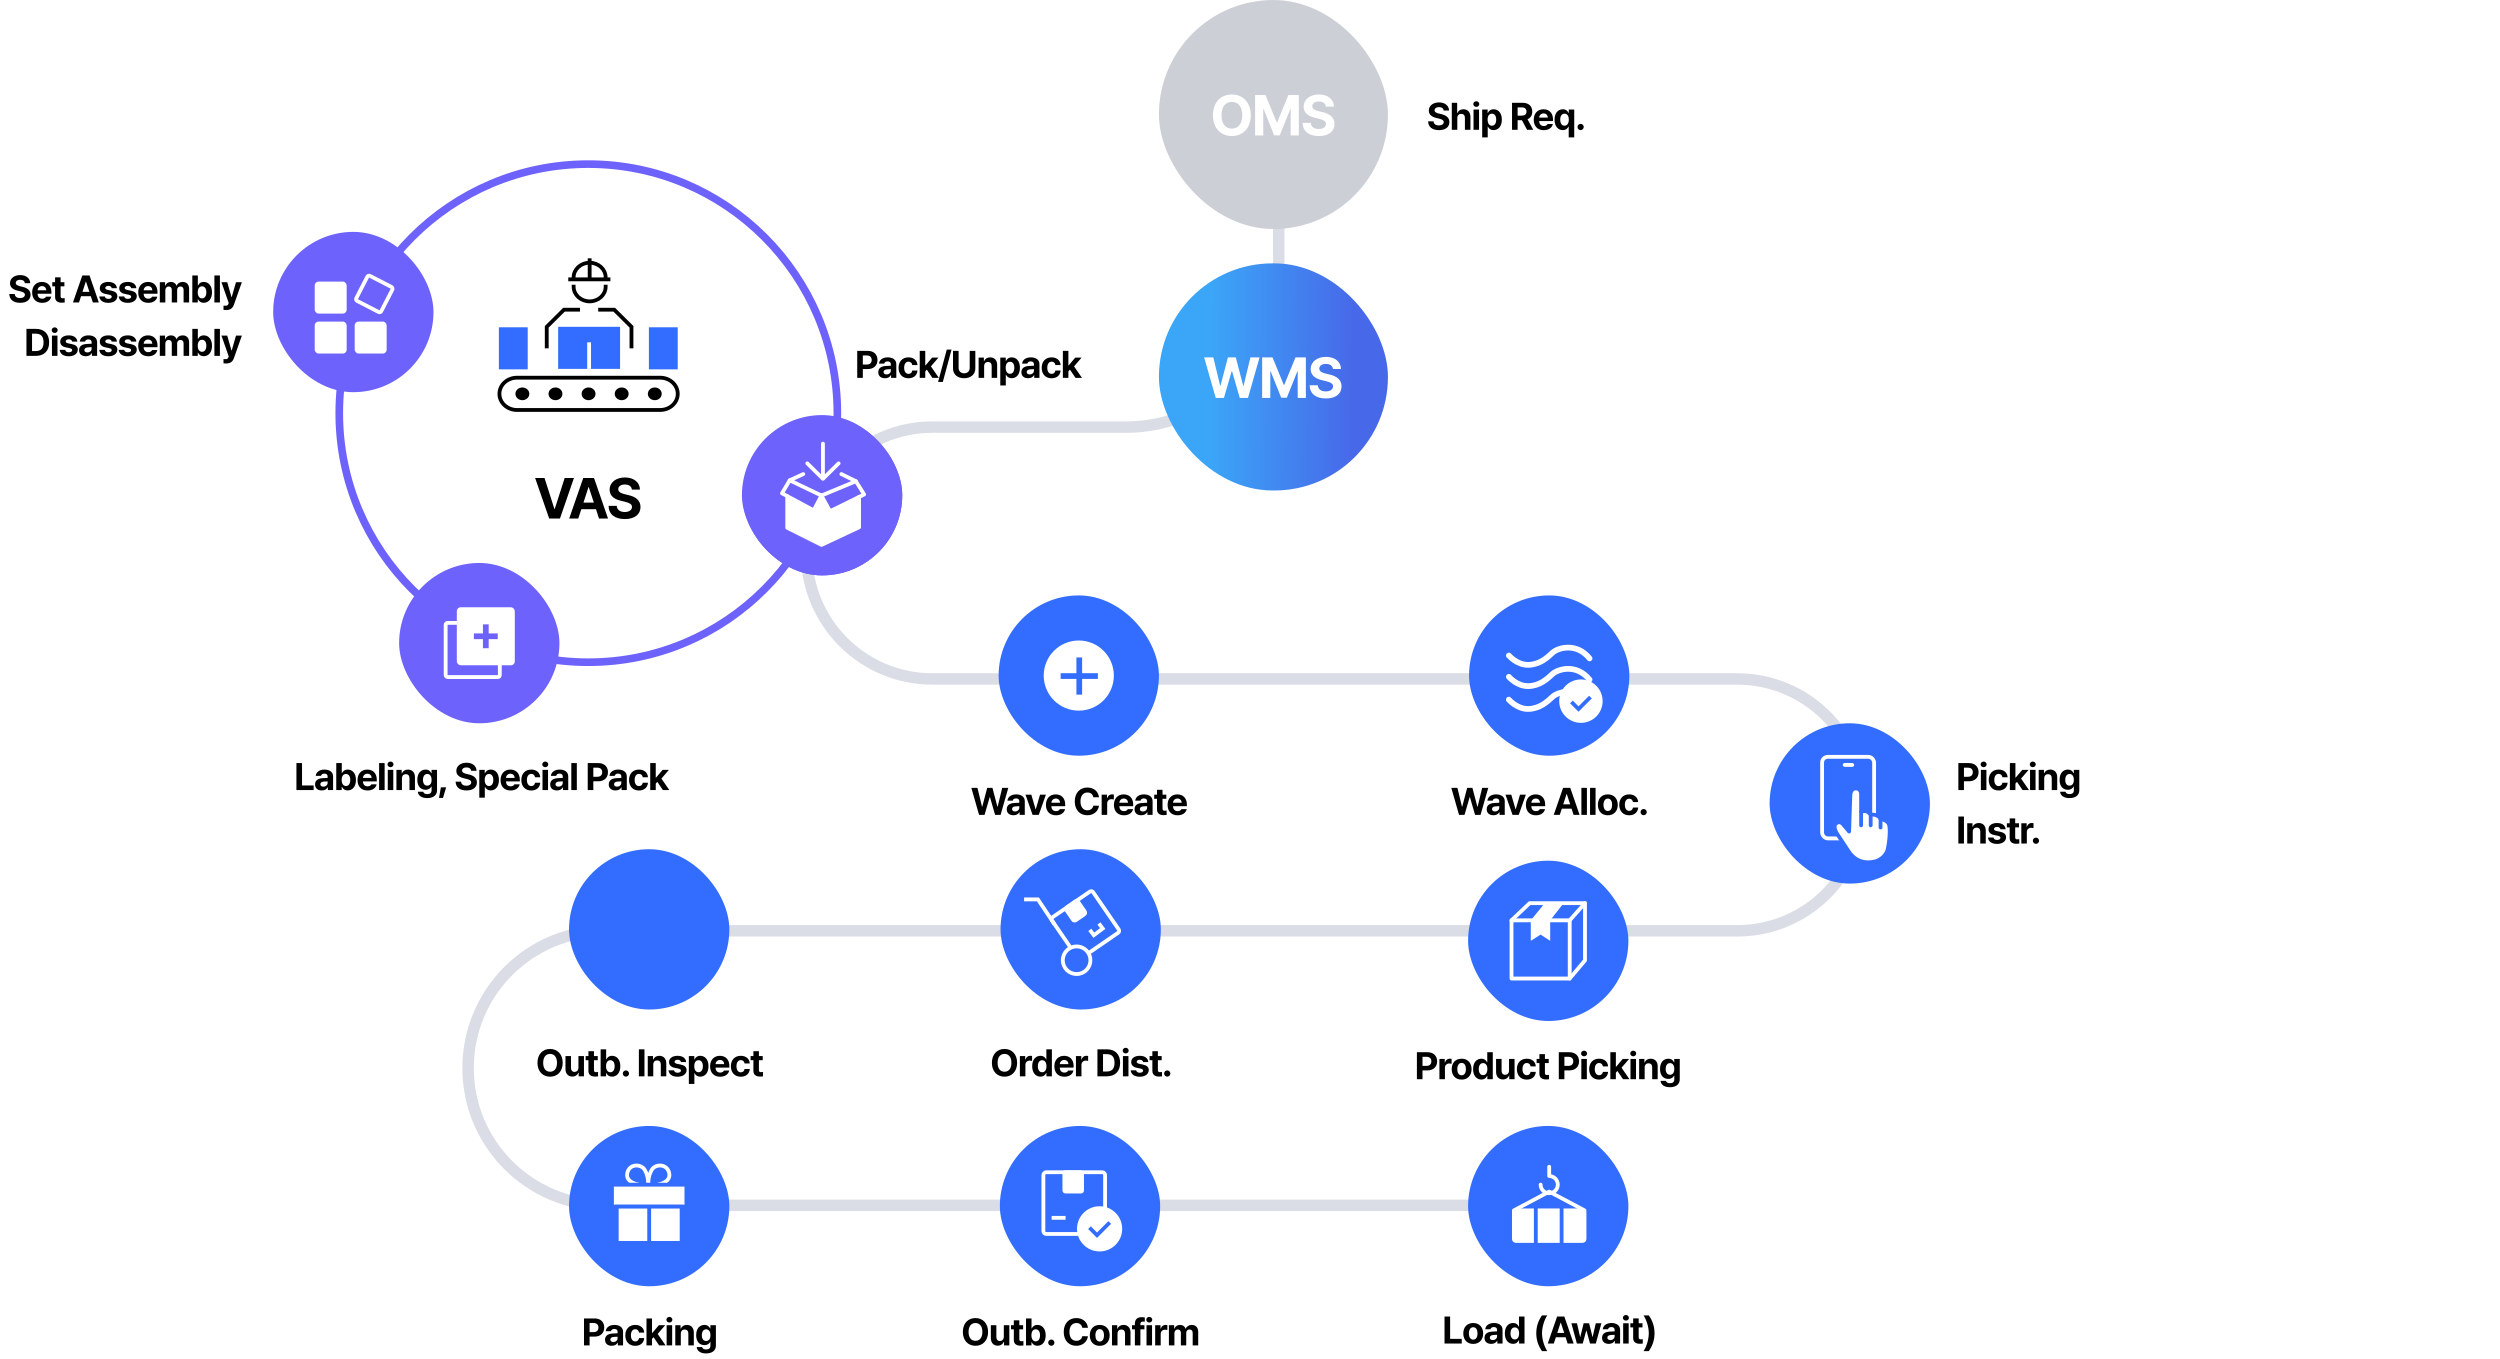 <svg width="1310" height="712" viewBox="0 0 1310 712" fill="none" xmlns="http://www.w3.org/2000/svg">
<path d="M670.065 78.426V143.801C670.065 187.984 634.248 223.801 590.065 223.801H488.604C452.161 223.801 422.618 253.344 422.618 289.787V289.787C422.618 326.23 452.161 355.773 488.604 355.773H910.295C946.738 355.773 976.281 385.316 976.281 421.759V421.759C976.281 458.202 946.738 487.745 910.295 487.745H317.205C277.483 487.745 245.281 519.946 245.281 559.668V559.668C245.281 599.391 277.483 631.592 317.205 631.592L808.281 631.592" stroke="#DADDE6" stroke-width="6"/>
<rect x="607.281" width="120" height="120" rx="60" fill="#CDCFD6"/>
<path d="M655.408 60.395C655.408 67.309 651.101 71.293 645.505 71.293C639.851 71.293 635.574 67.279 635.574 60.395C635.574 53.48 639.851 49.496 645.505 49.496C651.101 49.496 655.408 53.48 655.408 60.395ZM650.925 60.395C650.925 55.853 648.787 53.393 645.505 53.393C642.224 53.393 640.056 55.853 640.056 60.395C640.056 64.936 642.224 67.397 645.505 67.397C648.787 67.397 650.925 64.936 650.925 60.395ZM657.672 49.789H663.121L669.01 64.174H669.244L675.133 49.789H680.582V71H676.305V57.113H676.129L670.592 70.912H667.662L662.125 57.055H661.949V71H657.672V49.789ZM694.77 55.853C694.594 54.184 693.246 53.188 691.108 53.188C688.881 53.188 687.651 54.213 687.621 55.619C687.592 57.143 689.204 57.846 691.02 58.256L692.924 58.725C696.557 59.545 699.282 61.391 699.282 64.936C699.282 68.832 696.235 71.293 691.079 71.293C685.952 71.293 682.67 68.92 682.553 64.379H686.83C686.977 66.518 688.676 67.602 691.02 67.602C693.334 67.602 694.829 66.518 694.829 64.936C694.829 63.5 693.51 62.826 691.196 62.24L688.881 61.684C685.307 60.805 683.11 59.018 683.11 55.912C683.11 52.045 686.508 49.496 691.137 49.496C695.825 49.496 698.93 52.103 698.989 55.853H694.77Z" fill="white"/>
<rect x="607.281" y="138" width="120" height="119.008" rx="59.504" fill="url(#paint0_linear_127_1205)"/>
<path d="M637.039 208.504L630.974 187.293H635.779L639.353 202.117H639.529L643.425 187.293H647.556L651.453 202.146H651.629L655.203 187.293H660.007L653.943 208.504H649.636L645.593 194.5H645.418L641.345 208.504H637.039ZM661.363 187.293H666.813L672.701 201.678H672.936L678.824 187.293H684.273V208.504H679.996V194.617H679.82L674.283 208.416H671.354L665.816 194.559H665.641V208.504H661.363V187.293ZM698.461 193.357C698.286 191.688 696.938 190.691 694.799 190.691C692.573 190.691 691.342 191.717 691.313 193.123C691.284 194.646 692.895 195.35 694.711 195.76L696.616 196.229C700.248 197.049 702.973 198.895 702.973 202.439C702.973 206.336 699.926 208.797 694.77 208.797C689.643 208.797 686.362 206.424 686.245 201.883H690.522C690.668 204.021 692.368 205.105 694.711 205.105C697.026 205.105 698.52 204.021 698.52 202.439C698.52 201.004 697.202 200.33 694.887 199.744L692.573 199.188C688.998 198.309 686.801 196.521 686.801 193.416C686.801 189.549 690.2 187 694.829 187C699.516 187 702.621 189.607 702.68 193.357H698.461Z" fill="white"/>
<path d="M764.535 427L760.492 412.859H763.695L766.078 422.742H766.195L768.793 412.859H771.547L774.145 422.762H774.262L776.645 412.859H779.848L775.805 427H772.934L770.238 417.664H770.121L767.406 427H764.535ZM779.033 424.031C779.033 421.668 780.947 420.887 782.978 420.77C783.74 420.721 785.166 420.652 785.615 420.633V419.773C785.595 418.895 784.99 418.367 783.916 418.367C782.939 418.367 782.314 418.816 782.158 419.539H779.404C779.58 417.703 781.181 416.258 783.994 416.258C786.298 416.258 788.486 417.293 788.486 419.852V427H785.752V425.535H785.673C785.146 426.512 784.15 427.195 782.568 427.195C780.537 427.195 779.033 426.141 779.033 424.031ZM781.806 423.953C781.806 424.773 782.47 425.203 783.388 425.203C784.697 425.203 785.634 424.324 785.615 423.211V422.43C785.175 422.449 783.945 422.518 783.447 422.566C782.451 422.664 781.806 423.133 781.806 423.953ZM799.546 416.395L795.816 427H792.573L788.862 416.395H791.909L794.136 424.012H794.253L796.48 416.395H799.546ZM804.805 427.215C801.563 427.215 799.571 425.105 799.571 421.746C799.571 418.465 801.583 416.258 804.688 416.258C807.481 416.258 809.669 418.016 809.669 421.629V422.449H802.423C802.423 424.051 803.38 425.047 804.864 425.047C805.841 425.047 806.544 424.617 806.837 423.973H809.591C809.18 425.926 807.423 427.215 804.805 427.215ZM802.423 420.633H806.934C806.934 419.344 806.036 418.426 804.747 418.426C803.419 418.426 802.471 419.412 802.423 420.633ZM817.316 427H814.152L819.055 412.859H822.824L827.707 427H824.562L823.508 423.738H818.391L817.316 427ZM819.133 421.453H822.766L820.988 416.043H820.891L819.133 421.453ZM831.541 412.859V427H828.65V412.859H831.541ZM836.077 412.859V427H833.187V412.859H836.077ZM842.489 427.215C839.286 427.215 837.294 425.008 837.294 421.727C837.294 418.445 839.286 416.258 842.489 416.258C845.692 416.258 847.704 418.445 847.704 421.727C847.704 425.008 845.692 427.215 842.489 427.215ZM842.509 424.969C843.993 424.969 844.755 423.582 844.755 421.727C844.755 419.852 843.993 418.465 842.509 418.465C841.005 418.465 840.223 419.852 840.223 421.727C840.223 423.582 841.005 424.969 842.509 424.969ZM853.686 427.215C850.444 427.215 848.491 424.969 848.491 421.727C848.491 418.484 850.463 416.258 853.686 416.258C856.42 416.258 858.276 417.859 858.393 420.281H855.678C855.502 419.227 854.819 418.504 853.725 418.504C852.338 418.504 851.42 419.676 851.42 421.688C851.42 423.738 852.319 424.91 853.725 424.91C854.741 424.91 855.502 424.285 855.678 423.152H858.393C858.256 425.555 856.498 427.215 853.686 427.215ZM861.289 427.176C860.371 427.176 859.629 426.434 859.648 425.535C859.629 424.637 860.371 423.914 861.289 423.914C862.148 423.914 862.91 424.637 862.91 425.535C862.91 426.434 862.148 427.176 861.289 427.176Z" fill="black"/>
<path d="M513.035 427L508.992 412.859H512.195L514.578 422.742H514.695L517.293 412.859H520.047L522.645 422.762H522.762L525.145 412.859H528.348L524.305 427H521.434L518.738 417.664H518.621L515.906 427H513.035ZM527.533 424.031C527.533 421.668 529.447 420.887 531.478 420.77C532.24 420.721 533.666 420.652 534.115 420.633V419.773C534.095 418.895 533.49 418.367 532.416 418.367C531.439 418.367 530.814 418.816 530.658 419.539H527.904C528.08 417.703 529.681 416.258 532.494 416.258C534.798 416.258 536.986 417.293 536.986 419.852V427H534.252V425.535H534.173C533.646 426.512 532.65 427.195 531.068 427.195C529.037 427.195 527.533 426.141 527.533 424.031ZM530.306 423.953C530.306 424.773 530.97 425.203 531.888 425.203C533.197 425.203 534.134 424.324 534.115 423.211V422.43C533.675 422.449 532.445 422.518 531.947 422.566C530.951 422.664 530.306 423.133 530.306 423.953ZM548.046 416.395L544.316 427H541.073L537.362 416.395H540.409L542.636 424.012H542.753L544.98 416.395H548.046ZM553.305 427.215C550.063 427.215 548.071 425.105 548.071 421.746C548.071 418.465 550.083 416.258 553.188 416.258C555.981 416.258 558.169 418.016 558.169 421.629V422.449H550.923C550.923 424.051 551.88 425.047 553.364 425.047C554.341 425.047 555.044 424.617 555.337 423.973H558.091C557.68 425.926 555.923 427.215 553.305 427.215ZM550.923 420.633H555.434C555.434 419.344 554.536 418.426 553.247 418.426C551.919 418.426 550.971 419.412 550.923 420.633ZM572.906 417.781C572.672 416.219 571.461 415.262 569.82 415.262C567.613 415.262 566.168 416.961 566.168 419.93C566.168 422.977 567.633 424.598 569.801 424.598C571.422 424.598 572.613 423.699 572.906 422.176L575.875 422.195C575.543 424.812 573.355 427.195 569.762 427.195C565.973 427.195 563.18 424.539 563.18 419.93C563.18 415.32 566.031 412.664 569.762 412.664C573.023 412.664 575.484 414.539 575.875 417.781H572.906ZM577.267 427V416.395H580.06V418.23H580.177C580.568 416.922 581.545 416.238 582.736 416.238C583.029 416.238 583.4 416.277 583.654 416.336V418.914C583.38 418.836 582.834 418.758 582.423 418.758C581.115 418.758 580.158 419.676 580.158 420.965V427H577.267ZM588.933 427.215C585.691 427.215 583.698 425.105 583.698 421.746C583.698 418.465 585.71 416.258 588.816 416.258C591.609 416.258 593.796 418.016 593.796 421.629V422.449H586.55C586.55 424.051 587.507 425.047 588.991 425.047C589.968 425.047 590.671 424.617 590.964 423.973H593.718C593.308 425.926 591.55 427.215 588.933 427.215ZM586.55 420.633H591.062C591.062 419.344 590.163 418.426 588.874 418.426C587.546 418.426 586.599 419.412 586.55 420.633ZM594.505 424.031C594.505 421.668 596.419 420.887 598.45 420.77C599.212 420.721 600.637 420.652 601.087 420.633V419.773C601.067 418.895 600.462 418.367 599.387 418.367C598.411 418.367 597.786 418.816 597.63 419.539H594.876C595.052 417.703 596.653 416.258 599.466 416.258C601.77 416.258 603.958 417.293 603.958 419.852V427H601.223V425.535H601.145C600.618 426.512 599.622 427.195 598.04 427.195C596.009 427.195 594.505 426.141 594.505 424.031ZM597.278 423.953C597.278 424.773 597.942 425.203 598.86 425.203C600.169 425.203 601.106 424.324 601.087 423.211V422.43C600.647 422.449 599.417 422.518 598.919 422.566C597.923 422.664 597.278 423.133 597.278 423.953ZM611.151 416.395V418.562H609.159V423.738C609.159 424.578 609.569 424.793 610.155 424.812C610.448 424.812 610.955 424.793 611.307 424.754V427.039C610.995 427.098 610.487 427.137 609.764 427.137C607.674 427.137 606.248 426.199 606.268 424.148V418.562H604.803V416.395H606.268V413.855H609.159V416.395H611.151ZM617.055 427.215C613.812 427.215 611.82 425.105 611.82 421.746C611.82 418.465 613.832 416.258 616.938 416.258C619.73 416.258 621.918 418.016 621.918 421.629V422.449H614.672C614.672 424.051 615.629 425.047 617.113 425.047C618.09 425.047 618.793 424.617 619.086 423.973H621.84C621.43 425.926 619.672 427.215 617.055 427.215ZM614.672 420.633H619.184C619.184 419.344 618.285 418.426 616.996 418.426C615.668 418.426 614.721 419.412 614.672 420.633Z" fill="black"/>
<path d="M449.191 198V183.859H454.738C457.961 183.859 459.797 185.832 459.797 188.625C459.797 191.457 457.922 193.391 454.66 193.391H452.121V198H449.191ZM452.121 191.027H454.191C455.93 191.027 456.77 190.051 456.77 188.625C456.77 187.219 455.93 186.262 454.191 186.262H452.121V191.027ZM460.212 195.031C460.212 192.668 462.127 191.887 464.158 191.77C464.92 191.721 466.345 191.652 466.795 191.633V190.773C466.775 189.895 466.17 189.367 465.095 189.367C464.119 189.367 463.494 189.816 463.337 190.539H460.584C460.759 188.703 462.361 187.258 465.173 187.258C467.478 187.258 469.666 188.293 469.666 190.852V198H466.931V196.535H466.853C466.326 197.512 465.33 198.195 463.748 198.195C461.716 198.195 460.212 197.141 460.212 195.031ZM462.986 194.953C462.986 195.773 463.65 196.203 464.568 196.203C465.877 196.203 466.814 195.324 466.795 194.211V193.43C466.355 193.449 465.125 193.518 464.627 193.566C463.63 193.664 462.986 194.133 462.986 194.953ZM476.038 198.215C472.796 198.215 470.843 195.969 470.843 192.727C470.843 189.484 472.816 187.258 476.038 187.258C478.773 187.258 480.628 188.859 480.745 191.281H478.03C477.855 190.227 477.171 189.504 476.077 189.504C474.691 189.504 473.773 190.676 473.773 192.688C473.773 194.738 474.671 195.91 476.077 195.91C477.093 195.91 477.855 195.285 478.03 194.152H480.745C480.609 196.555 478.851 198.215 476.038 198.215ZM481.942 198V183.859H484.833V191.457H484.989L488.427 187.395H491.747L487.802 191.984L491.962 198H488.563L485.653 193.684L484.833 194.602V198H481.942ZM498.608 183.195L494.037 200.129H491.557L496.108 183.195H498.608ZM508.125 183.859H511.074V193.039C511.074 196.145 508.73 198.195 505.215 198.195C501.699 198.195 499.375 196.145 499.375 193.039V183.859H502.305V192.805C502.305 194.426 503.457 195.617 505.215 195.617C506.992 195.617 508.125 194.426 508.125 192.805V183.859ZM515.689 191.867V198H512.798V187.395H515.552V189.25H515.67C516.158 188.02 517.291 187.258 518.853 187.258C521.06 187.258 522.525 188.762 522.505 191.242V198H519.634V191.75C519.634 190.441 518.912 189.66 517.72 189.66C516.509 189.66 515.689 190.461 515.689 191.867ZM524.152 201.984V187.395H527.003V189.172H527.12C527.511 188.312 528.37 187.258 530.148 187.258C532.491 187.258 534.445 189.074 534.445 192.707C534.445 196.242 532.57 198.176 530.148 198.176C528.409 198.176 527.53 197.18 527.12 196.301H527.042V201.984H524.152ZM526.984 192.688C526.984 194.602 527.804 195.871 529.23 195.871C530.714 195.871 531.495 194.562 531.495 192.688C531.495 190.832 530.714 189.562 529.23 189.562C527.784 189.562 526.984 190.773 526.984 192.688ZM535.212 195.031C535.212 192.668 537.126 191.887 539.157 191.77C539.919 191.721 541.345 191.652 541.794 191.633V190.773C541.774 189.895 541.169 189.367 540.095 189.367C539.118 189.367 538.493 189.816 538.337 190.539H535.583C535.759 188.703 537.36 187.258 540.173 187.258C542.477 187.258 544.665 188.293 544.665 190.852V198H541.93V196.535H541.852C541.325 197.512 540.329 198.195 538.747 198.195C536.716 198.195 535.212 197.141 535.212 195.031ZM537.985 194.953C537.985 195.773 538.649 196.203 539.567 196.203C540.876 196.203 541.813 195.324 541.794 194.211V193.43C541.354 193.449 540.124 193.518 539.626 193.566C538.63 193.664 537.985 194.133 537.985 194.953ZM551.037 198.215C547.795 198.215 545.842 195.969 545.842 192.727C545.842 189.484 547.815 187.258 551.037 187.258C553.772 187.258 555.627 188.859 555.745 191.281H553.03C552.854 190.227 552.17 189.504 551.077 189.504C549.69 189.504 548.772 190.676 548.772 192.688C548.772 194.738 549.67 195.91 551.077 195.91C552.092 195.91 552.854 195.285 553.03 194.152H555.745C555.608 196.555 553.85 198.215 551.037 198.215ZM556.941 198V183.859H559.832V191.457H559.988L563.426 187.395H566.746L562.801 191.984L566.961 198H563.562L560.652 193.684L559.832 194.602V198H556.941Z" fill="black"/>
<path d="M13.014 148.379C12.897 147.266 11.998 146.602 10.573 146.602C9.088 146.602 8.268 147.285 8.248 148.223C8.229 149.238 9.303 149.707 10.514 149.98L11.784 150.293C14.206 150.84 16.022 152.07 16.022 154.434C16.022 157.031 13.991 158.672 10.553 158.672C7.135 158.672 4.948 157.09 4.87 154.062H7.721C7.819 155.488 8.952 156.211 10.514 156.211C12.057 156.211 13.053 155.488 13.053 154.434C13.053 153.477 12.174 153.027 10.631 152.637L9.088 152.266C6.705 151.68 5.241 150.488 5.241 148.418C5.241 145.84 7.506 144.141 10.592 144.141C13.717 144.141 15.787 145.879 15.827 148.379H13.014ZM22.082 158.691C18.84 158.691 16.848 156.582 16.848 153.223C16.848 149.941 18.859 147.734 21.965 147.734C24.758 147.734 26.945 149.492 26.945 153.105V153.926H19.699C19.699 155.527 20.656 156.523 22.141 156.523C23.117 156.523 23.82 156.094 24.113 155.449H26.867C26.457 157.402 24.699 158.691 22.082 158.691ZM19.699 152.109H24.211C24.211 150.82 23.312 149.902 22.023 149.902C20.695 149.902 19.748 150.889 19.699 152.109ZM33.748 147.871V150.039H31.756V155.215C31.756 156.055 32.166 156.27 32.752 156.289C33.044 156.289 33.552 156.27 33.904 156.23V158.516C33.591 158.574 33.084 158.613 32.361 158.613C30.271 158.613 28.845 157.676 28.865 155.625V150.039H27.4V147.871H28.865V145.332H31.756V147.871H33.748ZM41.395 158.477H38.231L43.134 144.336H46.903L51.786 158.477H48.641L47.587 155.215H42.469L41.395 158.477ZM43.212 152.93H46.844L45.067 147.52H44.969L43.212 152.93ZM58.549 151.016C58.432 150.273 57.768 149.785 56.811 149.785C55.873 149.785 55.151 150.234 55.17 150.879C55.151 151.348 55.541 151.719 56.538 151.934L58.432 152.324C60.483 152.754 61.479 153.672 61.498 155.195C61.479 157.285 59.604 158.691 56.791 158.691C53.92 158.691 52.241 157.402 52.006 155.332H54.916C55.053 156.172 55.737 156.602 56.791 156.602C57.846 156.602 58.549 156.172 58.549 155.488C58.549 154.941 58.1 154.609 57.104 154.395L55.346 154.043C53.334 153.652 52.28 152.598 52.299 151.035C52.28 149.004 54.038 147.734 56.772 147.734C59.448 147.734 61.108 149.004 61.264 151.016H58.549ZM68.731 151.016C68.613 150.273 67.949 149.785 66.992 149.785C66.055 149.785 65.332 150.234 65.352 150.879C65.332 151.348 65.723 151.719 66.719 151.934L68.613 152.324C70.664 152.754 71.66 153.672 71.68 155.195C71.66 157.285 69.785 158.691 66.973 158.691C64.102 158.691 62.422 157.402 62.188 155.332H65.098C65.234 156.172 65.918 156.602 66.973 156.602C68.027 156.602 68.731 156.172 68.731 155.488C68.731 154.941 68.281 154.609 67.285 154.395L65.527 154.043C63.516 153.652 62.461 152.598 62.48 151.035C62.461 149.004 64.219 147.734 66.953 147.734C69.629 147.734 71.289 149.004 71.445 151.016H68.731ZM77.662 158.691C74.419 158.691 72.427 156.582 72.427 153.223C72.427 149.941 74.439 147.734 77.544 147.734C80.338 147.734 82.525 149.492 82.525 153.105V153.926H75.279C75.279 155.527 76.236 156.523 77.72 156.523C78.697 156.523 79.4 156.094 79.693 155.449H82.447C82.037 157.402 80.279 158.691 77.662 158.691ZM75.279 152.109H79.791C79.791 150.82 78.892 149.902 77.603 149.902C76.275 149.902 75.328 150.889 75.279 152.109ZM83.741 158.477V147.871H86.495V149.727H86.612C87.062 148.496 88.136 147.734 89.562 147.734C91.027 147.734 92.101 148.496 92.452 149.727H92.55C92.999 148.516 94.191 147.734 95.753 147.734C97.726 147.734 99.093 149.043 99.093 151.348V158.477H96.202V151.914C96.202 150.703 95.499 150.117 94.542 150.117C93.448 150.117 92.823 150.879 92.823 151.992V158.477H90.011V151.836C90.011 150.781 89.347 150.117 88.37 150.117C87.394 150.117 86.632 150.898 86.632 152.109V158.477H83.741ZM100.778 158.477V144.336H103.669V149.648H103.747C104.157 148.789 104.997 147.734 106.774 147.734C109.118 147.734 111.091 149.551 111.091 153.184C111.091 156.719 109.196 158.652 106.774 158.652C105.036 158.652 104.157 157.656 103.747 156.777H103.63V158.477H100.778ZM103.61 153.164C103.61 155.078 104.43 156.348 105.856 156.348C107.341 156.348 108.122 155.039 108.122 153.164C108.122 151.309 107.341 150.039 105.856 150.039C104.411 150.039 103.61 151.25 103.61 153.164ZM115.237 144.336V158.477H112.346V144.336H115.237ZM118.582 162.461C118.016 162.461 117.488 162.441 117.117 162.402V160.156C117.488 160.176 117.918 160.195 118.289 160.195C118.855 160.195 119.324 160.137 119.676 159.219L119.852 158.77L116.043 147.871H119.07L121.297 155.684H121.414L123.66 147.871H126.727L122.586 159.648C121.98 161.348 120.828 162.461 118.582 162.461ZM18.84 186.477H13.859V172.336H18.898C23.156 172.336 25.754 174.992 25.754 179.387C25.754 183.82 23.156 186.477 18.84 186.477ZM16.789 183.957H18.723C21.418 183.957 22.824 182.551 22.824 179.387C22.824 176.242 21.418 174.855 18.742 174.855H16.789V183.957ZM27.224 186.477V175.871H30.115V186.477H27.224ZM28.669 174.484C27.791 174.484 27.087 173.82 27.087 173.02C27.087 172.199 27.791 171.535 28.669 171.535C29.529 171.535 30.232 172.199 30.232 173.02C30.232 173.82 29.529 174.484 28.669 174.484ZM37.816 179.016C37.698 178.273 37.034 177.785 36.077 177.785C35.14 177.785 34.417 178.234 34.437 178.879C34.417 179.348 34.808 179.719 35.804 179.934L37.698 180.324C39.749 180.754 40.745 181.672 40.765 183.195C40.745 185.285 38.87 186.691 36.058 186.691C33.187 186.691 31.507 185.402 31.273 183.332H34.183C34.319 184.172 35.003 184.602 36.058 184.602C37.112 184.602 37.816 184.172 37.816 183.488C37.816 182.941 37.366 182.609 36.37 182.395L34.612 182.043C32.601 181.652 31.546 180.598 31.566 179.035C31.546 177.004 33.304 175.734 36.038 175.734C38.714 175.734 40.374 177.004 40.531 179.016H37.816ZM41.434 183.508C41.434 181.145 43.348 180.363 45.38 180.246C46.141 180.197 47.567 180.129 48.016 180.109V179.25C47.997 178.371 47.391 177.844 46.317 177.844C45.341 177.844 44.716 178.293 44.559 179.016H41.806C41.981 177.18 43.583 175.734 46.395 175.734C48.7 175.734 50.888 176.77 50.888 179.328V186.477H48.153V185.012H48.075C47.548 185.988 46.552 186.672 44.969 186.672C42.938 186.672 41.434 185.617 41.434 183.508ZM44.208 183.43C44.208 184.25 44.872 184.68 45.79 184.68C47.098 184.68 48.036 183.801 48.016 182.688V181.906C47.577 181.926 46.346 181.994 45.848 182.043C44.852 182.141 44.208 182.609 44.208 183.43ZM58.549 179.016C58.432 178.273 57.768 177.785 56.811 177.785C55.873 177.785 55.151 178.234 55.17 178.879C55.151 179.348 55.541 179.719 56.538 179.934L58.432 180.324C60.483 180.754 61.479 181.672 61.498 183.195C61.479 185.285 59.604 186.691 56.791 186.691C53.92 186.691 52.241 185.402 52.006 183.332H54.916C55.053 184.172 55.737 184.602 56.791 184.602C57.846 184.602 58.549 184.172 58.549 183.488C58.549 182.941 58.1 182.609 57.104 182.395L55.346 182.043C53.334 181.652 52.28 180.598 52.299 179.035C52.28 177.004 54.038 175.734 56.772 175.734C59.448 175.734 61.108 177.004 61.264 179.016H58.549ZM68.731 179.016C68.613 178.273 67.949 177.785 66.992 177.785C66.055 177.785 65.332 178.234 65.352 178.879C65.332 179.348 65.723 179.719 66.719 179.934L68.613 180.324C70.664 180.754 71.66 181.672 71.68 183.195C71.66 185.285 69.785 186.691 66.973 186.691C64.102 186.691 62.422 185.402 62.188 183.332H65.098C65.234 184.172 65.918 184.602 66.973 184.602C68.027 184.602 68.731 184.172 68.731 183.488C68.731 182.941 68.281 182.609 67.285 182.395L65.527 182.043C63.516 181.652 62.461 180.598 62.48 179.035C62.461 177.004 64.219 175.734 66.953 175.734C69.629 175.734 71.289 177.004 71.445 179.016H68.731ZM77.662 186.691C74.419 186.691 72.427 184.582 72.427 181.223C72.427 177.941 74.439 175.734 77.544 175.734C80.338 175.734 82.525 177.492 82.525 181.105V181.926H75.279C75.279 183.527 76.236 184.523 77.72 184.523C78.697 184.523 79.4 184.094 79.693 183.449H82.447C82.037 185.402 80.279 186.691 77.662 186.691ZM75.279 180.109H79.791C79.791 178.82 78.892 177.902 77.603 177.902C76.275 177.902 75.328 178.889 75.279 180.109ZM83.741 186.477V175.871H86.495V177.727H86.612C87.062 176.496 88.136 175.734 89.562 175.734C91.027 175.734 92.101 176.496 92.452 177.727H92.55C92.999 176.516 94.191 175.734 95.753 175.734C97.726 175.734 99.093 177.043 99.093 179.348V186.477H96.202V179.914C96.202 178.703 95.499 178.117 94.542 178.117C93.448 178.117 92.823 178.879 92.823 179.992V186.477H90.011V179.836C90.011 178.781 89.347 178.117 88.37 178.117C87.394 178.117 86.632 178.898 86.632 180.109V186.477H83.741ZM100.778 186.477V172.336H103.669V177.648H103.747C104.157 176.789 104.997 175.734 106.774 175.734C109.118 175.734 111.091 177.551 111.091 181.184C111.091 184.719 109.196 186.652 106.774 186.652C105.036 186.652 104.157 185.656 103.747 184.777H103.63V186.477H100.778ZM103.61 181.164C103.61 183.078 104.43 184.348 105.856 184.348C107.341 184.348 108.122 183.039 108.122 181.164C108.122 179.309 107.341 178.039 105.856 178.039C104.411 178.039 103.61 179.25 103.61 181.164ZM115.237 172.336V186.477H112.346V172.336H115.237ZM118.582 190.461C118.016 190.461 117.488 190.441 117.117 190.402V188.156C117.488 188.176 117.918 188.195 118.289 188.195C118.855 188.195 119.324 188.137 119.676 187.219L119.852 186.77L116.043 175.871H119.07L121.297 183.684H121.414L123.66 175.871H126.727L122.586 187.648C121.98 189.348 120.828 190.461 118.582 190.461Z" fill="black"/>
<path d="M155.332 414V399.859H158.262V411.578H164.355V414H155.332ZM165.084 411.031C165.084 408.668 166.998 407.887 169.029 407.77C169.791 407.721 171.216 407.652 171.666 407.633V406.773C171.646 405.895 171.041 405.367 169.966 405.367C168.99 405.367 168.365 405.816 168.209 406.539H165.455C165.63 404.703 167.232 403.258 170.045 403.258C172.349 403.258 174.537 404.293 174.537 406.852V414H171.802V412.535H171.724C171.197 413.512 170.201 414.195 168.619 414.195C166.587 414.195 165.084 413.141 165.084 411.031ZM167.857 410.953C167.857 411.773 168.521 412.203 169.439 412.203C170.748 412.203 171.685 411.324 171.666 410.211V409.43C171.226 409.449 169.996 409.518 169.498 409.566C168.502 409.664 167.857 410.133 167.857 410.953ZM176.202 414V399.859H179.093V405.172H179.171C179.581 404.312 180.421 403.258 182.198 403.258C184.542 403.258 186.515 405.074 186.515 408.707C186.515 412.242 184.62 414.176 182.198 414.176C180.46 414.176 179.581 413.18 179.171 412.301H179.054V414H176.202ZM179.034 408.688C179.034 410.602 179.855 411.871 181.28 411.871C182.765 411.871 183.546 410.562 183.546 408.688C183.546 406.832 182.765 405.562 181.28 405.562C179.835 405.562 179.034 406.773 179.034 408.688ZM192.575 414.215C189.333 414.215 187.341 412.105 187.341 408.746C187.341 405.465 189.352 403.258 192.458 403.258C195.251 403.258 197.438 405.016 197.438 408.629V409.449H190.192C190.192 411.051 191.149 412.047 192.634 412.047C193.61 412.047 194.313 411.617 194.606 410.973H197.36C196.95 412.926 195.192 414.215 192.575 414.215ZM190.192 407.633H194.704C194.704 406.344 193.805 405.426 192.516 405.426C191.188 405.426 190.241 406.412 190.192 407.633ZM201.545 399.859V414H198.655V399.859H201.545ZM203.191 414V403.395H206.082V414H203.191ZM204.637 402.008C203.758 402.008 203.055 401.344 203.055 400.543C203.055 399.723 203.758 399.059 204.637 399.059C205.496 399.059 206.199 399.723 206.199 400.543C206.199 401.344 205.496 402.008 204.637 402.008ZM210.619 407.867V414H207.728V403.395H210.482V405.25H210.599C211.088 404.02 212.22 403.258 213.783 403.258C215.99 403.258 217.455 404.762 217.435 407.242V414H214.564V407.75C214.564 406.441 213.841 405.66 212.65 405.66C211.439 405.66 210.619 406.461 210.619 407.867ZM223.847 418.199C220.917 418.199 219.12 416.891 218.945 414.879H221.796C221.952 415.719 222.753 416.109 223.905 416.109C225.253 416.109 226.152 415.543 226.152 414.059V412.125H226.015C225.624 412.984 224.687 413.844 222.987 413.844C220.585 413.844 218.671 412.164 218.671 408.629C218.671 405.035 220.644 403.258 222.987 403.258C224.765 403.258 225.624 404.312 226.015 405.172H226.132V403.395H229.003V414.117C229.003 416.812 226.855 418.199 223.847 418.199ZM223.886 411.676C225.331 411.676 226.152 410.543 226.152 408.668C226.152 406.773 225.331 405.562 223.886 405.562C222.421 405.562 221.64 406.832 221.64 408.668C221.64 410.504 222.421 411.676 223.886 411.676ZM233.794 412.555L232.114 418.121H230.044L231.02 412.555H233.794ZM246.891 403.902C246.773 402.789 245.875 402.125 244.449 402.125C242.965 402.125 242.145 402.809 242.125 403.746C242.105 404.762 243.18 405.23 244.391 405.504L245.66 405.816C248.082 406.363 249.898 407.594 249.898 409.957C249.898 412.555 247.867 414.195 244.43 414.195C241.012 414.195 238.824 412.613 238.746 409.586H241.598C241.695 411.012 242.828 411.734 244.391 411.734C245.934 411.734 246.93 411.012 246.93 409.957C246.93 409 246.051 408.551 244.508 408.16L242.965 407.789C240.582 407.203 239.117 406.012 239.117 403.941C239.117 401.363 241.383 399.664 244.469 399.664C247.594 399.664 249.664 401.402 249.703 403.902H246.891ZM251.154 417.984V403.395H254.005V405.172H254.123C254.513 404.312 255.373 403.258 257.15 403.258C259.494 403.258 261.447 405.074 261.447 408.707C261.447 412.242 259.572 414.176 257.15 414.176C255.412 414.176 254.533 413.18 254.123 412.301H254.045V417.984H251.154ZM253.986 408.688C253.986 410.602 254.806 411.871 256.232 411.871C257.716 411.871 258.498 410.562 258.498 408.688C258.498 406.832 257.716 405.562 256.232 405.562C254.787 405.562 253.986 406.773 253.986 408.688ZM267.527 414.215C264.284 414.215 262.292 412.105 262.292 408.746C262.292 405.465 264.304 403.258 267.409 403.258C270.202 403.258 272.39 405.016 272.39 408.629V409.449H265.144C265.144 411.051 266.101 412.047 267.585 412.047C268.562 412.047 269.265 411.617 269.558 410.973H272.312C271.902 412.926 270.144 414.215 267.527 414.215ZM265.144 407.633H269.655C269.655 406.344 268.757 405.426 267.468 405.426C266.14 405.426 265.193 406.412 265.144 407.633ZM278.372 414.215C275.13 414.215 273.177 411.969 273.177 408.727C273.177 405.484 275.149 403.258 278.372 403.258C281.106 403.258 282.962 404.859 283.079 407.281H280.364C280.188 406.227 279.505 405.504 278.411 405.504C277.024 405.504 276.106 406.676 276.106 408.688C276.106 410.738 277.005 411.91 278.411 411.91C279.427 411.91 280.188 411.285 280.364 410.152H283.079C282.942 412.555 281.184 414.215 278.372 414.215ZM284.276 414V403.395H287.166V414H284.276ZM285.721 402.008C284.842 402.008 284.139 401.344 284.139 400.543C284.139 399.723 284.842 399.059 285.721 399.059C286.58 399.059 287.284 399.723 287.284 400.543C287.284 401.344 286.58 402.008 285.721 402.008ZM288.305 411.031C288.305 408.668 290.219 407.887 292.25 407.77C293.012 407.721 294.438 407.652 294.887 407.633V406.773C294.867 405.895 294.262 405.367 293.188 405.367C292.211 405.367 291.586 405.816 291.43 406.539H288.676C288.852 404.703 290.453 403.258 293.266 403.258C295.57 403.258 297.758 404.293 297.758 406.852V414H295.023V412.535H294.945C294.418 413.512 293.422 414.195 291.84 414.195C289.809 414.195 288.305 413.141 288.305 411.031ZM291.078 410.953C291.078 411.773 291.742 412.203 292.66 412.203C293.969 412.203 294.906 411.324 294.887 410.211V409.43C294.447 409.449 293.217 409.518 292.719 409.566C291.723 409.664 291.078 410.133 291.078 410.953ZM302.255 399.859V414H299.365V399.859H302.255ZM307.97 414V399.859H313.516C316.739 399.859 318.575 401.832 318.575 404.625C318.575 407.457 316.7 409.391 313.438 409.391H310.899V414H307.97ZM310.899 407.027H312.97C314.708 407.027 315.548 406.051 315.548 404.625C315.548 403.219 314.708 402.262 312.97 402.262H310.899V407.027ZM318.991 411.031C318.991 408.668 320.905 407.887 322.936 407.77C323.698 407.721 325.123 407.652 325.573 407.633V406.773C325.553 405.895 324.948 405.367 323.873 405.367C322.897 405.367 322.272 405.816 322.116 406.539H319.362C319.538 404.703 321.139 403.258 323.952 403.258C326.256 403.258 328.444 404.293 328.444 406.852V414H325.709V412.535H325.631C325.104 413.512 324.108 414.195 322.526 414.195C320.495 414.195 318.991 413.141 318.991 411.031ZM321.764 410.953C321.764 411.773 322.428 412.203 323.346 412.203C324.655 412.203 325.592 411.324 325.573 410.211V409.43C325.133 409.449 323.903 409.518 323.405 409.566C322.409 409.664 321.764 410.133 321.764 410.953ZM334.816 414.215C331.574 414.215 329.621 411.969 329.621 408.727C329.621 405.484 331.594 403.258 334.816 403.258C337.551 403.258 339.406 404.859 339.523 407.281H336.809C336.633 406.227 335.949 405.504 334.855 405.504C333.469 405.504 332.551 406.676 332.551 408.688C332.551 410.738 333.449 411.91 334.855 411.91C335.871 411.91 336.633 411.285 336.809 410.152H339.523C339.387 412.555 337.629 414.215 334.816 414.215ZM340.72 414V399.859H343.611V407.457H343.767L347.205 403.395H350.525L346.58 407.984L350.74 414H347.341L344.431 409.684L343.611 410.602V414H340.72Z" fill="black"/>
<path d="M532.971 556.918C532.971 561.527 530.1 564.184 526.369 564.184C522.6 564.184 519.748 561.508 519.748 556.918C519.748 552.309 522.6 549.652 526.369 549.652C530.1 549.652 532.971 552.309 532.971 556.918ZM529.982 556.918C529.982 553.891 528.557 552.25 526.369 552.25C524.182 552.25 522.736 553.891 522.736 556.918C522.736 559.945 524.182 561.586 526.369 561.586C528.557 561.586 529.982 559.945 529.982 556.918ZM534.421 563.988V553.383H537.214V555.219H537.332C537.722 553.91 538.699 553.227 539.89 553.227C540.183 553.227 540.554 553.266 540.808 553.324V555.902C540.535 555.824 539.988 555.746 539.578 555.746C538.269 555.746 537.312 556.664 537.312 557.953V563.988H534.421ZM545.189 564.164C542.767 564.164 540.872 562.23 540.872 558.695C540.872 555.062 542.845 553.246 545.189 553.246C546.966 553.246 547.806 554.301 548.196 555.16H548.294V549.848H551.185V563.988H548.333V562.289H548.196C547.786 563.168 546.907 564.164 545.189 564.164ZM546.087 561.859C547.532 561.859 548.353 560.59 548.353 558.676C548.353 556.762 547.532 555.551 546.087 555.551C544.622 555.551 543.841 556.82 543.841 558.676C543.841 560.551 544.622 561.859 546.087 561.859ZM557.714 564.203C554.471 564.203 552.479 562.094 552.479 558.734C552.479 555.453 554.491 553.246 557.596 553.246C560.389 553.246 562.577 555.004 562.577 558.617V559.438H555.331C555.331 561.039 556.288 562.035 557.772 562.035C558.749 562.035 559.452 561.605 559.745 560.961H562.499C562.089 562.914 560.331 564.203 557.714 564.203ZM555.331 557.621H559.843C559.843 556.332 558.944 555.414 557.655 555.414C556.327 555.414 555.38 556.4 555.331 557.621ZM563.793 563.988V553.383H566.586V555.219H566.704C567.094 553.91 568.071 553.227 569.262 553.227C569.555 553.227 569.926 553.266 570.18 553.324V555.902C569.907 555.824 569.36 555.746 568.95 555.746C567.641 555.746 566.684 556.664 566.684 557.953V563.988H563.793ZM580.035 563.988H575.054V549.848H580.093C584.351 549.848 586.949 552.504 586.949 556.898C586.949 561.332 584.351 563.988 580.035 563.988ZM577.984 561.469H579.918C582.613 561.469 584.019 560.062 584.019 556.898C584.019 553.754 582.613 552.367 579.937 552.367H577.984V561.469ZM588.419 563.988V553.383H591.31V563.988H588.419ZM589.864 551.996C588.986 551.996 588.282 551.332 588.282 550.531C588.282 549.711 588.986 549.047 589.864 549.047C590.724 549.047 591.427 549.711 591.427 550.531C591.427 551.332 590.724 551.996 589.864 551.996ZM599.011 556.527C598.893 555.785 598.229 555.297 597.272 555.297C596.335 555.297 595.612 555.746 595.632 556.391C595.612 556.859 596.003 557.23 596.999 557.445L598.893 557.836C600.944 558.266 601.94 559.184 601.96 560.707C601.94 562.797 600.065 564.203 597.253 564.203C594.382 564.203 592.702 562.914 592.468 560.844H595.378C595.514 561.684 596.198 562.113 597.253 562.113C598.307 562.113 599.011 561.684 599.011 561C599.011 560.453 598.561 560.121 597.565 559.906L595.807 559.555C593.796 559.164 592.741 558.109 592.761 556.547C592.741 554.516 594.499 553.246 597.233 553.246C599.909 553.246 601.569 554.516 601.725 556.527H599.011ZM608.723 553.383V555.551H606.731V560.727C606.731 561.566 607.141 561.781 607.727 561.801C608.02 561.801 608.528 561.781 608.879 561.742V564.027C608.567 564.086 608.059 564.125 607.336 564.125C605.246 564.125 603.821 563.188 603.84 561.137V555.551H602.375V553.383H603.84V550.844H606.731V553.383H608.723ZM611.639 564.164C610.721 564.164 609.979 563.422 609.998 562.523C609.979 561.625 610.721 560.902 611.639 560.902C612.498 560.902 613.26 561.625 613.26 562.523C613.26 563.422 612.498 564.164 611.639 564.164Z" fill="black"/>
<path d="M294.854 556.918C294.854 561.527 291.983 564.184 288.252 564.184C284.483 564.184 281.631 561.508 281.631 556.918C281.631 552.309 284.483 549.652 288.252 549.652C291.983 549.652 294.854 552.309 294.854 556.918ZM291.866 556.918C291.866 553.891 290.44 552.25 288.252 552.25C286.065 552.25 284.62 553.891 284.62 556.918C284.62 559.945 286.065 561.586 288.252 561.586C290.44 561.586 291.866 559.945 291.866 556.918ZM303.102 559.477V553.383H305.992V563.988H303.219V562.074H303.102C302.613 563.305 301.48 564.125 299.879 564.125C297.75 564.125 296.305 562.621 296.305 560.141V553.383H299.195V559.633C299.195 560.883 299.918 561.684 301.051 561.684C302.105 561.684 303.102 560.922 303.102 559.477ZM313.224 553.383V555.551H311.232V560.727C311.232 561.566 311.642 561.781 312.228 561.801C312.521 561.801 313.029 561.781 313.38 561.742V564.027C313.068 564.086 312.56 564.125 311.837 564.125C309.748 564.125 308.322 563.188 308.341 561.137V555.551H306.877V553.383H308.341V550.844H311.232V553.383H313.224ZM314.734 563.988V549.848H317.624V555.16H317.702C318.112 554.301 318.952 553.246 320.73 553.246C323.073 553.246 325.046 555.062 325.046 558.695C325.046 562.23 323.152 564.164 320.73 564.164C318.991 564.164 318.112 563.168 317.702 562.289H317.585V563.988H314.734ZM317.566 558.676C317.566 560.59 318.386 561.859 319.812 561.859C321.296 561.859 322.077 560.551 322.077 558.676C322.077 556.82 321.296 555.551 319.812 555.551C318.366 555.551 317.566 556.762 317.566 558.676ZM328.001 564.164C327.083 564.164 326.341 563.422 326.36 562.523C326.341 561.625 327.083 560.902 328.001 560.902C328.86 560.902 329.622 561.625 329.622 562.523C329.622 563.422 328.86 564.164 328.001 564.164ZM337.699 549.848V563.988H334.77V549.848H337.699ZM342.314 557.855V563.988H339.423V553.383H342.177V555.238H342.295C342.783 554.008 343.916 553.246 345.478 553.246C347.685 553.246 349.15 554.75 349.13 557.23V563.988H346.259V557.738C346.259 556.43 345.537 555.648 344.345 555.648C343.134 555.648 342.314 556.449 342.314 557.855ZM356.831 556.527C356.714 555.785 356.05 555.297 355.093 555.297C354.155 555.297 353.433 555.746 353.452 556.391C353.433 556.859 353.823 557.23 354.82 557.445L356.714 557.836C358.765 558.266 359.761 559.184 359.78 560.707C359.761 562.797 357.886 564.203 355.073 564.203C352.202 564.203 350.523 562.914 350.288 560.844H353.198C353.335 561.684 354.019 562.113 355.073 562.113C356.128 562.113 356.831 561.684 356.831 561C356.831 560.453 356.382 560.121 355.386 559.906L353.628 559.555C351.616 559.164 350.562 558.109 350.581 556.547C350.562 554.516 352.32 553.246 355.054 553.246C357.73 553.246 359.39 554.516 359.546 556.527H356.831ZM360.958 567.973V553.383H363.809V555.16H363.927C364.317 554.301 365.177 553.246 366.954 553.246C369.298 553.246 371.251 555.062 371.251 558.695C371.251 562.23 369.376 564.164 366.954 564.164C365.216 564.164 364.337 563.168 363.927 562.289H363.848V567.973H360.958ZM363.79 558.676C363.79 560.59 364.61 561.859 366.036 561.859C367.52 561.859 368.302 560.551 368.302 558.676C368.302 556.82 367.52 555.551 366.036 555.551C364.591 555.551 363.79 556.762 363.79 558.676ZM377.33 564.203C374.088 564.203 372.096 562.094 372.096 558.734C372.096 555.453 374.108 553.246 377.213 553.246C380.006 553.246 382.194 555.004 382.194 558.617V559.438H374.948C374.948 561.039 375.905 562.035 377.389 562.035C378.366 562.035 379.069 561.605 379.362 560.961H382.116C381.705 562.914 379.948 564.203 377.33 564.203ZM374.948 557.621H379.459C379.459 556.332 378.561 555.414 377.272 555.414C375.944 555.414 374.996 556.4 374.948 557.621ZM388.176 564.203C384.934 564.203 382.98 561.957 382.98 558.715C382.98 555.473 384.953 553.246 388.176 553.246C390.91 553.246 392.766 554.848 392.883 557.27H390.168C389.992 556.215 389.309 555.492 388.215 555.492C386.828 555.492 385.91 556.664 385.91 558.676C385.91 560.727 386.809 561.898 388.215 561.898C389.23 561.898 389.992 561.273 390.168 560.141H392.883C392.746 562.543 390.988 564.203 388.176 564.203ZM399.666 553.383V555.551H397.673V560.727C397.673 561.566 398.084 561.781 398.67 561.801C398.963 561.801 399.47 561.781 399.822 561.742V564.027C399.509 564.086 399.002 564.125 398.279 564.125C396.189 564.125 394.763 563.188 394.783 561.137V555.551H393.318V553.383H394.783V550.844H397.673V553.383H399.666Z" fill="black"/>
<path d="M517.752 697.93C517.752 702.539 514.881 705.195 511.151 705.195C507.381 705.195 504.53 702.52 504.53 697.93C504.53 693.32 507.381 690.664 511.151 690.664C514.881 690.664 517.752 693.32 517.752 697.93ZM514.764 697.93C514.764 694.902 513.338 693.262 511.151 693.262C508.963 693.262 507.518 694.902 507.518 697.93C507.518 700.957 508.963 702.598 511.151 702.598C513.338 702.598 514.764 700.957 514.764 697.93ZM526 700.488V694.395H528.891V705H526.117V703.086H526C525.512 704.316 524.379 705.137 522.777 705.137C520.648 705.137 519.203 703.633 519.203 701.152V694.395H522.094V700.645C522.094 701.895 522.816 702.695 523.949 702.695C525.004 702.695 526 701.934 526 700.488ZM536.123 694.395V696.562H534.13V701.738C534.13 702.578 534.541 702.793 535.127 702.812C535.42 702.812 535.927 702.793 536.279 702.754V705.039C535.966 705.098 535.459 705.137 534.736 705.137C532.646 705.137 531.22 704.199 531.24 702.148V696.562H529.775V694.395H531.24V691.855H534.13V694.395H536.123ZM537.632 705V690.859H540.523V696.172H540.601C541.011 695.312 541.851 694.258 543.628 694.258C545.972 694.258 547.945 696.074 547.945 699.707C547.945 703.242 546.05 705.176 543.628 705.176C541.89 705.176 541.011 704.18 540.601 703.301H540.484V705H537.632ZM540.464 699.688C540.464 701.602 541.284 702.871 542.71 702.871C544.195 702.871 544.976 701.562 544.976 699.688C544.976 697.832 544.195 696.562 542.71 696.562C541.265 696.562 540.464 697.773 540.464 699.688ZM550.899 705.176C549.981 705.176 549.239 704.434 549.259 703.535C549.239 702.637 549.981 701.914 550.899 701.914C551.759 701.914 552.52 702.637 552.52 703.535C552.52 704.434 551.759 705.176 550.899 705.176ZM567.121 695.781C566.887 694.219 565.676 693.262 564.035 693.262C561.828 693.262 560.383 694.961 560.383 697.93C560.383 700.977 561.848 702.598 564.016 702.598C565.637 702.598 566.828 701.699 567.121 700.176L570.09 700.195C569.758 702.812 567.57 705.195 563.977 705.195C560.188 705.195 557.395 702.539 557.395 697.93C557.395 693.32 560.246 690.664 563.977 690.664C567.238 690.664 569.699 692.539 570.09 695.781H567.121ZM576.248 705.215C573.045 705.215 571.052 703.008 571.052 699.727C571.052 696.445 573.045 694.258 576.248 694.258C579.451 694.258 581.463 696.445 581.463 699.727C581.463 703.008 579.451 705.215 576.248 705.215ZM576.267 702.969C577.752 702.969 578.513 701.582 578.513 699.727C578.513 697.852 577.752 696.465 576.267 696.465C574.763 696.465 573.982 697.852 573.982 699.727C573.982 701.582 574.763 702.969 576.267 702.969ZM585.57 698.867V705H582.679V694.395H585.433V696.25H585.55C586.038 695.02 587.171 694.258 588.734 694.258C590.941 694.258 592.405 695.762 592.386 698.242V705H589.515V698.75C589.515 697.441 588.792 696.66 587.601 696.66C586.39 696.66 585.57 697.461 585.57 698.867ZM599.677 694.395V696.562H597.567V705H594.677V696.562H593.173V694.395H594.677V693.594C594.677 691.367 596.024 690.195 598.153 690.195C598.817 690.195 599.364 690.254 599.872 690.371V692.559C599.462 692.52 599.149 692.5 598.993 692.5C598.055 692.5 597.567 692.871 597.567 693.75V694.395H599.677ZM600.776 705V694.395H603.666V705H600.776ZM602.221 693.008C601.342 693.008 600.639 692.344 600.639 691.543C600.639 690.723 601.342 690.059 602.221 690.059C603.08 690.059 603.784 690.723 603.784 691.543C603.784 692.344 603.08 693.008 602.221 693.008ZM605.312 705V694.395H608.105V696.23H608.223C608.613 694.922 609.59 694.238 610.781 694.238C611.074 694.238 611.445 694.277 611.699 694.336V696.914C611.426 696.836 610.879 696.758 610.469 696.758C609.16 696.758 608.203 697.676 608.203 698.965V705H605.312ZM612.505 705V694.395H615.259V696.25H615.377C615.826 695.02 616.9 694.258 618.326 694.258C619.791 694.258 620.865 695.02 621.216 696.25H621.314C621.763 695.039 622.955 694.258 624.517 694.258C626.49 694.258 627.857 695.566 627.857 697.871V705H624.966V698.438C624.966 697.227 624.263 696.641 623.306 696.641C622.213 696.641 621.588 697.402 621.588 698.516V705H618.775V698.359C618.775 697.305 618.111 696.641 617.134 696.641C616.158 696.641 615.396 697.422 615.396 698.633V705H612.505Z" fill="black"/>
<path d="M306.013 705V690.859H311.56C314.782 690.859 316.618 692.832 316.618 695.625C316.618 698.457 314.743 700.391 311.482 700.391H308.943V705H306.013ZM308.943 698.027H311.013C312.751 698.027 313.591 697.051 313.591 695.625C313.591 694.219 312.751 693.262 311.013 693.262H308.943V698.027ZM317.034 702.031C317.034 699.668 318.948 698.887 320.979 698.77C321.741 698.721 323.167 698.652 323.616 698.633V697.773C323.596 696.895 322.991 696.367 321.917 696.367C320.94 696.367 320.315 696.816 320.159 697.539H317.405C317.581 695.703 319.182 694.258 321.995 694.258C324.3 694.258 326.487 695.293 326.487 697.852V705H323.753V703.535H323.675C323.147 704.512 322.151 705.195 320.569 705.195C318.538 705.195 317.034 704.141 317.034 702.031ZM319.807 701.953C319.807 702.773 320.471 703.203 321.389 703.203C322.698 703.203 323.636 702.324 323.616 701.211V700.43C323.177 700.449 321.946 700.518 321.448 700.566C320.452 700.664 319.807 701.133 319.807 701.953ZM332.86 705.215C329.618 705.215 327.664 702.969 327.664 699.727C327.664 696.484 329.637 694.258 332.86 694.258C335.594 694.258 337.45 695.859 337.567 698.281H334.852C334.676 697.227 333.993 696.504 332.899 696.504C331.512 696.504 330.594 697.676 330.594 699.688C330.594 701.738 331.493 702.91 332.899 702.91C333.914 702.91 334.676 702.285 334.852 701.152H337.567C337.43 703.555 335.672 705.215 332.86 705.215ZM338.764 705V690.859H341.654V698.457H341.811L345.248 694.395H348.568L344.623 698.984L348.783 705H345.385L342.475 700.684L341.654 701.602V705H338.764ZM349.316 705V694.395H352.207V705H349.316ZM350.761 693.008C349.882 693.008 349.179 692.344 349.179 691.543C349.179 690.723 349.882 690.059 350.761 690.059C351.621 690.059 352.324 690.723 352.324 691.543C352.324 692.344 351.621 693.008 350.761 693.008ZM356.743 698.867V705H353.853V694.395H356.607V696.25H356.724C357.212 695.02 358.345 694.258 359.907 694.258C362.114 694.258 363.579 695.762 363.56 698.242V705H360.689V698.75C360.689 697.441 359.966 696.66 358.775 696.66C357.564 696.66 356.743 697.461 356.743 698.867ZM369.971 709.199C367.042 709.199 365.245 707.891 365.069 705.879H367.921C368.077 706.719 368.878 707.109 370.03 707.109C371.378 707.109 372.276 706.543 372.276 705.059V703.125H372.139C371.749 703.984 370.811 704.844 369.112 704.844C366.71 704.844 364.796 703.164 364.796 699.629C364.796 696.035 366.768 694.258 369.112 694.258C370.889 694.258 371.749 695.312 372.139 696.172H372.257V694.395H375.128V705.117C375.128 707.812 372.979 709.199 369.971 709.199ZM370.011 702.676C371.456 702.676 372.276 701.543 372.276 699.668C372.276 697.773 371.456 696.562 370.011 696.562C368.546 696.562 367.764 697.832 367.764 699.668C367.764 701.504 368.546 702.676 370.011 702.676Z" fill="black"/>
<path d="M756.477 57.902C756.359 56.789 755.461 56.125 754.035 56.125C752.551 56.125 751.73 56.809 751.711 57.746C751.691 58.762 752.766 59.23 753.977 59.504L755.246 59.816C757.668 60.363 759.484 61.594 759.484 63.957C759.484 66.555 757.453 68.195 754.016 68.195C750.598 68.195 748.41 66.613 748.332 63.586H751.184C751.281 65.012 752.414 65.734 753.977 65.734C755.52 65.734 756.516 65.012 756.516 63.957C756.516 63 755.637 62.551 754.094 62.16L752.551 61.789C750.168 61.203 748.703 60.012 748.703 57.941C748.703 55.363 750.969 53.664 754.055 53.664C757.18 53.664 759.25 55.402 759.289 57.902H756.477ZM763.63 61.867V68H760.74V53.859H763.552V59.25H763.67C764.158 58.02 765.232 57.258 766.834 57.258C769.041 57.258 770.505 58.742 770.505 61.242V68H767.615V61.75C767.615 60.441 766.912 59.66 765.701 59.66C764.49 59.66 763.63 60.461 763.63 61.867ZM772.132 68V57.395H775.023V68H772.132ZM773.577 56.008C772.698 56.008 771.995 55.344 771.995 54.543C771.995 53.723 772.698 53.059 773.577 53.059C774.437 53.059 775.14 53.723 775.14 54.543C775.14 55.344 774.437 56.008 773.577 56.008ZM776.669 71.984V57.395H779.52V59.172H779.638C780.028 58.312 780.888 57.258 782.665 57.258C785.009 57.258 786.962 59.074 786.962 62.707C786.962 66.242 785.087 68.176 782.665 68.176C780.927 68.176 780.048 67.18 779.638 66.301H779.559V71.984H776.669ZM779.501 62.688C779.501 64.602 780.321 65.871 781.747 65.871C783.231 65.871 784.013 64.562 784.013 62.688C784.013 60.832 783.231 59.562 781.747 59.562C780.302 59.562 779.501 60.773 779.501 62.688ZM792.305 68V53.859H797.852C801.074 53.859 802.91 55.676 802.91 58.469C802.91 60.402 802.021 61.809 800.41 62.492L803.418 68H800.176L797.48 62.98H795.234V68H792.305ZM795.234 60.598H797.305C799.043 60.598 799.883 59.875 799.883 58.469C799.883 57.043 799.043 56.262 797.305 56.262H795.234V60.598ZM808.912 68.215C805.67 68.215 803.677 66.106 803.677 62.746C803.677 59.465 805.689 57.258 808.795 57.258C811.588 57.258 813.775 59.016 813.775 62.629V63.449H806.529C806.529 65.051 807.486 66.047 808.97 66.047C809.947 66.047 810.65 65.617 810.943 64.973H813.697C813.287 66.926 811.529 68.215 808.912 68.215ZM806.529 61.633H811.041C811.041 60.344 810.142 59.426 808.853 59.426C807.525 59.426 806.578 60.412 806.529 61.633ZM822.003 71.984V66.301H821.905C821.495 67.18 820.616 68.176 818.898 68.176C816.476 68.176 814.581 66.242 814.581 62.707C814.581 59.074 816.554 57.258 818.898 57.258C820.675 57.258 821.515 58.312 821.905 59.172H822.042V57.395H824.894V71.984H822.003ZM819.796 65.871C821.241 65.871 822.062 64.602 822.062 62.688C822.062 60.773 821.241 59.562 819.796 59.562C818.331 59.562 817.55 60.832 817.55 62.688C817.55 64.562 818.331 65.871 819.796 65.871ZM828.259 68.176C827.341 68.176 826.598 67.434 826.618 66.535C826.598 65.637 827.341 64.914 828.259 64.914C829.118 64.914 829.88 65.637 829.88 66.535C829.88 67.434 829.118 68.176 828.259 68.176Z" fill="black"/>
<rect x="769.781" y="312" width="84" height="84" rx="42" fill="#336DFF"/>
<path d="M790.633 343.499C790.633 343.499 794.956 348.573 800.97 348.385C806.985 348.198 810.932 344.438 813.563 341.995C816.195 339.552 825.968 336.356 832.923 345.002" stroke="white" stroke-width="3" stroke-miterlimit="10" stroke-linecap="round"/>
<path d="M790.633 354.639C790.633 354.639 794.956 359.714 800.97 359.526C806.985 359.338 810.932 355.579 813.563 353.136C816.195 350.692 825.968 347.497 832.923 356.143" stroke="white" stroke-width="3" stroke-miterlimit="10" stroke-linecap="round"/>
<path d="M790.633 366.608C790.633 366.608 794.956 371.683 800.97 371.495C806.985 371.307 810.932 367.548 813.563 365.104C816.195 362.661 825.968 359.466 832.923 368.112" stroke="white" stroke-width="3" stroke-miterlimit="10" stroke-linecap="round"/>
<circle cx="828.406" cy="367.402" r="11.375" fill="white"/>
<path d="M823.422 367.813L827.135 371.532L833.39 365.277" stroke="#336DFF" stroke-width="2" stroke-miterlimit="10"/>
<rect x="523.281" y="312" width="84" height="84" rx="42" fill="#336DFF"/>
<circle cx="565.281" cy="354" r="18.375" fill="white"/>
<path d="M555.781 354.25H575.281" stroke="#336DFF" stroke-width="3" stroke-miterlimit="10"/>
<path d="M565.531 364V344.5" stroke="#336DFF" stroke-width="3" stroke-miterlimit="10"/>
<rect x="524.281" y="444.988" width="84" height="84" rx="42" fill="#336DFF"/>
<path d="M571.095 467.191L551.534 480.635C550.98 481.016 550.84 481.773 551.221 482.327L564.664 501.888C565.045 502.442 565.803 502.582 566.357 502.201L585.917 488.758C586.471 488.377 586.611 487.619 586.231 487.065L572.787 467.505C572.406 466.951 571.649 466.811 571.095 467.191Z" stroke="white" stroke-width="2" stroke-miterlimit="10"/>
<path d="M563.557 472.342L559.019 475.461C558.564 475.774 558.449 476.396 558.762 476.851L562.266 481.95C562.579 482.405 563.201 482.521 563.657 482.208L568.194 479.089C568.649 478.777 568.765 478.154 568.452 477.699L564.947 472.6C564.635 472.145 564.012 472.03 563.557 472.342Z" fill="white" stroke="white" stroke-width="2" stroke-miterlimit="10"/>
<path d="M575.83 483.902L577.829 486.554L573.164 490.046L571.062 487.235" stroke="white" stroke-width="2" stroke-miterlimit="10"/>
<path d="M536.617 471.285H543.862L552.556 484.326" stroke="white" stroke-width="2" stroke-miterlimit="10"/>
<path d="M564.143 510.408C568.145 510.408 571.388 507.164 571.388 503.163C571.388 499.162 568.145 495.918 564.143 495.918C560.142 495.918 556.898 499.162 556.898 503.163C556.898 507.164 560.142 510.408 564.143 510.408Z" fill="#336DFF" stroke="white" stroke-width="2" stroke-miterlimit="10"/>
<rect x="298.172" y="444.988" width="84" height="84" rx="42" fill="#336DFF"/>
<mask id="path-33-inside-1_127_1205" fill="white">
<rect x="323.273" y="466.941" width="34.008" height="41.545" rx="2"/>
</mask>
<rect x="323.273" y="466.941" width="34.008" height="41.545" rx="2" fill="white" stroke="white" stroke-width="6" mask="url(#path-33-inside-1_127_1205)"/>
<path d="M329.883 478.152L332.297 480.251L336.495 476.367" stroke="#336DFF" stroke-width="3"/>
<path d="M329.883 488.03L332.297 490.13L336.495 486.246" stroke="#336DFF" stroke-width="3"/>
<path d="M329.883 498.011L332.297 500.11L336.495 496.227" stroke="#336DFF" stroke-width="3"/>
<path d="M341.539 476.262H350.356" stroke="#336DFF" stroke-width="3"/>
<path d="M341.539 486.141H350.356" stroke="#336DFF" stroke-width="3"/>
<path d="M341.539 496.121H350.356" stroke="#336DFF" stroke-width="3"/>
<path d="M756.935 704V689.859H759.864V701.578H765.958V704H756.935ZM771.96 704.215C768.757 704.215 766.764 702.008 766.764 698.727C766.764 695.445 768.757 693.258 771.96 693.258C775.163 693.258 777.175 695.445 777.175 698.727C777.175 702.008 775.163 704.215 771.96 704.215ZM771.979 701.969C773.464 701.969 774.225 700.582 774.225 698.727C774.225 696.852 773.464 695.465 771.979 695.465C770.475 695.465 769.694 696.852 769.694 698.727C769.694 700.582 770.475 701.969 771.979 701.969ZM777.883 701.031C777.883 698.668 779.797 697.887 781.829 697.77C782.59 697.721 784.016 697.652 784.465 697.633V696.773C784.446 695.895 783.84 695.367 782.766 695.367C781.789 695.367 781.164 695.816 781.008 696.539H778.254C778.43 694.703 780.032 693.258 782.844 693.258C785.149 693.258 787.336 694.293 787.336 696.852V704H784.602V702.535H784.524C783.996 703.512 783 704.195 781.418 704.195C779.387 704.195 777.883 703.141 777.883 701.031ZM780.657 700.953C780.657 701.773 781.321 702.203 782.239 702.203C783.547 702.203 784.485 701.324 784.465 700.211V699.43C784.026 699.449 782.795 699.518 782.297 699.566C781.301 699.664 780.657 700.133 780.657 700.953ZM792.85 704.176C790.428 704.176 788.533 702.242 788.533 698.707C788.533 695.074 790.506 693.258 792.85 693.258C794.627 693.258 795.467 694.312 795.857 695.172H795.955V689.859H798.846V704H795.994V702.301H795.857C795.447 703.18 794.568 704.176 792.85 704.176ZM793.748 701.871C795.193 701.871 796.014 700.602 796.014 698.688C796.014 696.773 795.193 695.562 793.748 695.562C792.283 695.562 791.502 696.832 791.502 698.688C791.502 700.562 792.283 701.871 793.748 701.871ZM805.009 698.609C805.009 694.938 806.142 691.891 808.017 689.254H810.771C809.423 691.207 808.017 695.113 808.017 698.609C808.017 702.125 809.423 706.031 810.771 707.984H808.017C806.142 705.348 805.009 702.281 805.009 698.609ZM814.194 704H811.03L815.932 689.859H819.702L824.585 704H821.44L820.386 700.738H815.268L814.194 704ZM816.011 698.453H819.643L817.866 693.043H817.768L816.011 698.453ZM826.289 704L823.399 693.395H826.329L827.989 700.562H828.086L829.825 693.395H832.696L834.454 700.523H834.551L836.192 693.395H839.121L836.211 704H833.164L831.329 697.262H831.192L829.356 704H826.289ZM839.479 701.031C839.479 698.668 841.393 697.887 843.424 697.77C844.186 697.721 845.611 697.652 846.061 697.633V696.773C846.041 695.895 845.436 695.367 844.361 695.367C843.385 695.367 842.76 695.816 842.604 696.539H839.85C840.025 694.703 841.627 693.258 844.439 693.258C846.744 693.258 848.932 694.293 848.932 696.852V704H846.197V702.535H846.119C845.592 703.512 844.596 704.195 843.014 704.195C840.982 704.195 839.479 703.141 839.479 701.031ZM842.252 700.953C842.252 701.773 842.916 702.203 843.834 702.203C845.143 702.203 846.08 701.324 846.061 700.211V699.43C845.621 699.449 844.391 699.518 843.893 699.566C842.896 699.664 842.252 700.133 842.252 700.953ZM850.539 704V693.395H853.429V704H850.539ZM851.984 692.008C851.105 692.008 850.402 691.344 850.402 690.543C850.402 689.723 851.105 689.059 851.984 689.059C852.843 689.059 853.546 689.723 853.546 690.543C853.546 691.344 852.843 692.008 851.984 692.008ZM860.661 693.395V695.562H858.669V700.738C858.669 701.578 859.079 701.793 859.665 701.812C859.958 701.812 860.466 701.793 860.818 701.754V704.039C860.505 704.098 859.997 704.137 859.275 704.137C857.185 704.137 855.759 703.199 855.779 701.148V695.562H854.314V693.395H855.779V690.855H858.669V693.395H860.661ZM866.975 698.609C866.975 702.281 865.843 705.348 863.968 707.984H861.214C862.561 706.031 863.968 702.125 863.968 698.609C863.968 695.113 862.561 691.207 861.214 689.254H863.968C865.843 691.891 866.975 694.938 866.975 698.609Z" fill="black"/>
<rect x="769.281" y="590" width="84" height="84" rx="42" fill="#336DFF"/>
<path d="M829.281 634.246H794.281C793.729 634.246 793.281 634.694 793.281 635.246V649.246C793.281 649.798 793.729 650.246 794.281 650.246H829.281C829.834 650.246 830.281 649.798 830.281 649.246V635.246C830.281 634.694 829.834 634.246 829.281 634.246Z" fill="white" stroke="white" stroke-width="2" stroke-miterlimit="10"/>
<path d="M804.758 632.879V652.617" stroke="#336DFF" stroke-width="2" stroke-miterlimit="10"/>
<path d="M818.281 632.879V652.617" stroke="#336DFF" stroke-width="2" stroke-miterlimit="10"/>
<path d="M793.281 634.25L811.781 624.41L830.281 634.25" stroke="white" stroke-width="2" stroke-miterlimit="10" stroke-linecap="round" stroke-linejoin="round"/>
<path d="M807.281 620.749C807.281 623.239 809.291 625.249 811.781 625.249C814.271 625.249 816.281 623.239 816.281 620.749C816.281 618.259 814.271 616.249 811.781 616.249V611.379" stroke="white" stroke-width="2" stroke-linecap="round" stroke-linejoin="round"/>
<rect x="523.922" y="590" width="84" height="84" rx="42" fill="#336DFF"/>
<path d="M577.557 614.254H548.23C547.4 614.254 546.727 614.927 546.727 615.758V645.084C546.727 645.915 547.4 646.588 548.23 646.588H577.557C578.387 646.588 579.061 645.915 579.061 645.084V615.758C579.061 614.927 578.387 614.254 577.557 614.254Z" stroke="white" stroke-width="2" stroke-miterlimit="10"/>
<path d="M566.501 614.242H558.227C557.95 614.242 557.727 614.466 557.727 614.742V623.858C557.727 624.134 557.95 624.358 558.227 624.358H566.501C566.777 624.358 567.001 624.134 567.001 623.858V614.742C567.001 614.466 566.777 614.242 566.501 614.242Z" fill="white" stroke="white" stroke-width="2" stroke-miterlimit="10"/>
<path d="M551.062 638.145H558.365" stroke="white" stroke-width="2"/>
<circle cx="576.185" cy="643.916" r="11.842" fill="white"/>
<path d="M570.883 643.289L574.835 647.248L581.493 640.59" stroke="#336DFF" stroke-width="2" stroke-miterlimit="10"/>
<rect x="298.172" y="590" width="84" height="84" rx="42" fill="#336DFF"/>
<path d="M334.755 620.774C334.755 620.774 327.675 619.774 328.675 614.774C329.675 609.774 335.675 609.774 337.675 612.774C339.675 615.774 339.675 619.774 339.675 619.774" stroke="white" stroke-width="2" stroke-miterlimit="10"/>
<path d="M344.592 620.774C344.592 620.774 351.672 619.774 350.672 614.774C349.672 609.774 343.672 609.774 341.672 612.774C339.672 615.774 339.672 619.774 339.672 619.774" stroke="white" stroke-width="2" stroke-miterlimit="10"/>
<path d="M359.672 620.777H320.672V632.277H359.672V620.777Z" fill="white" stroke="#336DFF" stroke-width="2" stroke-miterlimit="10"/>
<path d="M357.172 632.277H323.172V651.277H357.172V632.277Z" fill="white" stroke="#336DFF" stroke-width="2" stroke-miterlimit="10"/>
<path d="M340.172 632.277V651.277" stroke="#336DFF" stroke-width="2" stroke-miterlimit="10"/>
<path d="M1026.18 414V399.859H1031.72C1034.95 399.859 1036.78 401.832 1036.78 404.625C1036.78 407.457 1034.91 409.391 1031.64 409.391H1029.11V414H1026.18ZM1029.11 407.027H1031.18C1032.91 407.027 1033.75 406.051 1033.75 404.625C1033.75 403.219 1032.91 402.262 1031.18 402.262H1029.11V407.027ZM1037.98 414V403.395H1040.87V414H1037.98ZM1039.42 402.008C1038.54 402.008 1037.84 401.344 1037.84 400.543C1037.84 399.723 1038.54 399.059 1039.42 399.059C1040.28 399.059 1040.99 399.723 1040.99 400.543C1040.99 401.344 1040.28 402.008 1039.42 402.008ZM1047.28 414.215C1044.04 414.215 1042.09 411.969 1042.09 408.727C1042.09 405.484 1044.06 403.258 1047.28 403.258C1050.01 403.258 1051.87 404.859 1051.99 407.281H1049.27C1049.1 406.227 1048.41 405.504 1047.32 405.504C1045.93 405.504 1045.01 406.676 1045.01 408.688C1045.01 410.738 1045.91 411.91 1047.32 411.91C1048.34 411.91 1049.1 411.285 1049.27 410.152H1051.99C1051.85 412.555 1050.09 414.215 1047.28 414.215ZM1053.18 414V399.859H1056.08V407.457H1056.23L1059.67 403.395H1062.99L1059.04 407.984L1063.2 414H1059.81L1056.9 409.684L1056.08 410.602V414H1053.18ZM1063.74 414V403.395H1066.63V414H1063.74ZM1065.18 402.008C1064.3 402.008 1063.6 401.344 1063.6 400.543C1063.6 399.723 1064.3 399.059 1065.18 399.059C1066.04 399.059 1066.74 399.723 1066.74 400.543C1066.74 401.344 1066.04 402.008 1065.18 402.008ZM1071.16 407.867V414H1068.27V403.395H1071.03V405.25H1071.14C1071.63 404.02 1072.77 403.258 1074.33 403.258C1076.54 403.258 1078 404.762 1077.98 407.242V414H1075.11V407.75C1075.11 406.441 1074.39 405.66 1073.2 405.66C1071.98 405.66 1071.16 406.461 1071.16 407.867ZM1084.39 418.199C1081.46 418.199 1079.67 416.891 1079.49 414.879H1082.34C1082.5 415.719 1083.3 416.109 1084.45 416.109C1085.8 416.109 1086.7 415.543 1086.7 414.059V412.125H1086.56C1086.17 412.984 1085.23 413.844 1083.53 413.844C1081.13 413.844 1079.22 412.164 1079.22 408.629C1079.22 405.035 1081.19 403.258 1083.53 403.258C1085.31 403.258 1086.17 404.312 1086.56 405.172H1086.68V403.395H1089.55V414.117C1089.55 416.812 1087.4 418.199 1084.39 418.199ZM1084.43 411.676C1085.88 411.676 1086.7 410.543 1086.7 408.668C1086.7 406.773 1085.88 405.562 1084.43 405.562C1082.97 405.562 1082.19 406.832 1082.19 408.668C1082.19 410.504 1082.97 411.676 1084.43 411.676ZM1029.11 427.859V442H1026.18V427.859H1029.11ZM1033.72 435.867V442H1030.83V431.395H1033.58V433.25H1033.7C1034.19 432.02 1035.32 431.258 1036.88 431.258C1039.09 431.258 1040.56 432.762 1040.54 435.242V442H1037.67V435.75C1037.67 434.441 1036.94 433.66 1035.75 433.66C1034.54 433.66 1033.72 434.461 1033.72 435.867ZM1048.24 434.539C1048.12 433.797 1047.46 433.309 1046.5 433.309C1045.56 433.309 1044.84 433.758 1044.86 434.402C1044.84 434.871 1045.23 435.242 1046.23 435.457L1048.12 435.848C1050.17 436.277 1051.17 437.195 1051.19 438.719C1051.17 440.809 1049.29 442.215 1046.48 442.215C1043.61 442.215 1041.93 440.926 1041.69 438.855H1044.6C1044.74 439.695 1045.42 440.125 1046.48 440.125C1047.53 440.125 1048.24 439.695 1048.24 439.012C1048.24 438.465 1047.79 438.133 1046.79 437.918L1045.03 437.566C1043.02 437.176 1041.97 436.121 1041.99 434.559C1041.97 432.527 1043.73 431.258 1046.46 431.258C1049.14 431.258 1050.8 432.527 1050.95 434.539H1048.24ZM1057.95 431.395V433.562H1055.96V438.738C1055.96 439.578 1056.37 439.793 1056.95 439.812C1057.25 439.812 1057.75 439.793 1058.11 439.754V442.039C1057.79 442.098 1057.29 442.137 1056.56 442.137C1054.47 442.137 1053.05 441.199 1053.07 439.148V433.562H1051.6V431.395H1053.07V428.855H1055.96V431.395H1057.95ZM1059.17 442V431.395H1061.96V433.23H1062.08C1062.47 431.922 1063.44 431.238 1064.64 431.238C1064.93 431.238 1065.3 431.277 1065.55 431.336V433.914C1065.28 433.836 1064.73 433.758 1064.32 433.758C1063.01 433.758 1062.06 434.676 1062.06 435.965V442H1059.17ZM1066.85 442.176C1065.93 442.176 1065.19 441.434 1065.21 440.535C1065.19 439.637 1065.93 438.914 1066.85 438.914C1067.71 438.914 1068.47 439.637 1068.47 440.535C1068.47 441.434 1067.71 442.176 1066.85 442.176Z" fill="black"/>
<path d="M742.454 565.5V551.359H748.001C751.223 551.359 753.059 553.332 753.059 556.125C753.059 558.957 751.184 560.891 747.923 560.891H745.384V565.5H742.454ZM745.384 558.527H747.454C749.192 558.527 750.032 557.551 750.032 556.125C750.032 554.719 749.192 553.762 747.454 553.762H745.384V558.527ZM754.256 565.5V554.895H757.049V556.73H757.166C757.557 555.422 758.534 554.738 759.725 554.738C760.018 554.738 760.389 554.777 760.643 554.836V557.414C760.37 557.336 759.823 557.258 759.412 557.258C758.104 557.258 757.147 558.176 757.147 559.465V565.5H754.256ZM765.883 565.715C762.68 565.715 760.687 563.508 760.687 560.227C760.687 556.945 762.68 554.758 765.883 554.758C769.086 554.758 771.098 556.945 771.098 560.227C771.098 563.508 769.086 565.715 765.883 565.715ZM765.902 563.469C767.387 563.469 768.148 562.082 768.148 560.227C768.148 558.352 767.387 556.965 765.902 556.965C764.398 556.965 763.617 558.352 763.617 560.227C763.617 562.082 764.398 563.469 765.902 563.469ZM776.22 565.676C773.798 565.676 771.904 563.742 771.904 560.207C771.904 556.574 773.877 554.758 776.22 554.758C777.998 554.758 778.837 555.812 779.228 556.672H779.326V551.359H782.216V565.5H779.365V563.801H779.228C778.818 564.68 777.939 565.676 776.22 565.676ZM777.119 563.371C778.564 563.371 779.384 562.102 779.384 560.188C779.384 558.273 778.564 557.062 777.119 557.062C775.654 557.062 774.873 558.332 774.873 560.188C774.873 562.062 775.654 563.371 777.119 563.371ZM790.737 560.988V554.895H793.628V565.5H790.855V563.586H790.737C790.249 564.816 789.116 565.637 787.515 565.637C785.386 565.637 783.941 564.133 783.941 561.652V554.895H786.831V561.145C786.831 562.395 787.554 563.195 788.687 563.195C789.741 563.195 790.737 562.434 790.737 560.988ZM800.04 565.715C796.798 565.715 794.845 563.469 794.845 560.227C794.845 556.984 796.817 554.758 800.04 554.758C802.774 554.758 804.63 556.359 804.747 558.781H802.032C801.856 557.727 801.173 557.004 800.079 557.004C798.692 557.004 797.774 558.176 797.774 560.188C797.774 562.238 798.673 563.41 800.079 563.41C801.095 563.41 801.856 562.785 802.032 561.652H804.747C804.61 564.055 802.852 565.715 800.04 565.715ZM811.53 554.895V557.062H809.537V562.238C809.537 563.078 809.948 563.293 810.534 563.312C810.827 563.312 811.334 563.293 811.686 563.254V565.539C811.373 565.598 810.866 565.637 810.143 565.637C808.053 565.637 806.627 564.699 806.647 562.648V557.062H805.182V554.895H806.647V552.355H809.537V554.895H811.53ZM816.814 565.5V551.359H822.361C825.584 551.359 827.42 553.332 827.42 556.125C827.42 558.957 825.545 560.891 822.283 560.891H819.744V565.5H816.814ZM819.744 558.527H821.814C823.552 558.527 824.392 557.551 824.392 556.125C824.392 554.719 823.552 553.762 821.814 553.762H819.744V558.527ZM828.616 565.5V554.895H831.507V565.5H828.616ZM830.062 553.508C829.183 553.508 828.48 552.844 828.48 552.043C828.48 551.223 829.183 550.559 830.062 550.559C830.921 550.559 831.624 551.223 831.624 552.043C831.624 552.844 830.921 553.508 830.062 553.508ZM837.919 565.715C834.677 565.715 832.723 563.469 832.723 560.227C832.723 556.984 834.696 554.758 837.919 554.758C840.653 554.758 842.509 556.359 842.626 558.781H839.911C839.735 557.727 839.052 557.004 837.958 557.004C836.571 557.004 835.653 558.176 835.653 560.188C835.653 562.238 836.552 563.41 837.958 563.41C838.973 563.41 839.735 562.785 839.911 561.652H842.626C842.489 564.055 840.731 565.715 837.919 565.715ZM843.823 565.5V551.359H846.713V558.957H846.87L850.307 554.895H853.627L849.682 559.484L853.842 565.5H850.444L847.534 561.184L846.713 562.102V565.5H843.823ZM854.375 565.5V554.895H857.266V565.5H854.375ZM855.82 553.508C854.941 553.508 854.238 552.844 854.238 552.043C854.238 551.223 854.941 550.559 855.82 550.559C856.68 550.559 857.383 551.223 857.383 552.043C857.383 552.844 856.68 553.508 855.82 553.508ZM861.802 559.367V565.5H858.912V554.895H861.666V556.75H861.783C862.271 555.52 863.404 554.758 864.966 554.758C867.173 554.758 868.638 556.262 868.619 558.742V565.5H865.748V559.25C865.748 557.941 865.025 557.16 863.834 557.16C862.623 557.16 861.802 557.961 861.802 559.367ZM875.03 569.699C872.101 569.699 870.304 568.391 870.128 566.379H872.98C873.136 567.219 873.937 567.609 875.089 567.609C876.437 567.609 877.335 567.043 877.335 565.559V563.625H877.198C876.808 564.484 875.87 565.344 874.171 565.344C871.769 565.344 869.855 563.664 869.855 560.129C869.855 556.535 871.827 554.758 874.171 554.758C875.948 554.758 876.808 555.812 877.198 556.672H877.316V554.895H880.187V565.617C880.187 568.312 878.038 569.699 875.03 569.699ZM875.07 563.176C876.515 563.176 877.335 562.043 877.335 560.168C877.335 558.273 876.515 557.062 875.07 557.062C873.605 557.062 872.823 558.332 872.823 560.168C872.823 562.004 873.605 563.176 875.07 563.176Z" fill="black"/>
<rect x="927.281" y="379" width="84" height="84" rx="42" fill="#336DFF"/>
<rect x="954.781" y="396.574" width="27.25" height="42.75" rx="3" stroke="white" stroke-width="2"/>
<mask id="path-63-inside-2_127_1205" fill="white">
<rect x="958.906" y="403.699" width="19.375" height="27.793" rx="1"/>
</mask>
<rect x="958.906" y="403.699" width="19.375" height="27.793" rx="1" stroke="white" stroke-width="4" mask="url(#path-63-inside-2_127_1205)"/>
<path d="M968.94 435.729L965.591 431.745C965.591 431.745 964.056 429.931 962.102 431.466C960.148 433.001 962.587 436.836 962.587 436.836L968.661 446.054C968.661 446.054 971.731 451.699 978.569 451.839C985.406 451.978 988.476 447.931 989.174 445.001C989.872 442.07 990.919 433.349 989.523 431.395C988.128 429.441 985.394 429.2 985.394 429.2C985.394 429.2 984.22 426.371 980.173 426.929C980.173 426.929 978.638 424.112 975.219 425.311V416.382C975.219 416.382 975.429 413.141 972.428 413.141C969.428 413.141 969.568 417.023 969.568 417.023L968.94 435.729Z" fill="white" stroke="#336DFF" stroke-width="2" stroke-linecap="round" stroke-linejoin="round"/>
<path d="M975.227 425.312V432.488" stroke="#336DFF" stroke-width="2" stroke-linecap="round" stroke-linejoin="round"/>
<path d="M980.242 427V432.488" stroke="#336DFF" stroke-width="2" stroke-linecap="round" stroke-linejoin="round"/>
<path d="M985.406 429.234V433.606" stroke="#336DFF" stroke-width="2" stroke-linecap="round" stroke-linejoin="round"/>
<rect x="965.594" y="399.824" width="6" height="2" rx="1" fill="white"/>
<rect x="769.281" y="451" width="84" height="84" rx="42" fill="#336DFF"/>
<path d="M822.531 482.25H792.031V512.75H822.531V482.25Z" stroke="white" stroke-width="2" stroke-linecap="round" stroke-linejoin="round"/>
<path d="M792.031 482.25L801.531 473.25H830.531L822.531 482.25" stroke="white" stroke-width="2" stroke-linecap="round" stroke-linejoin="round"/>
<path d="M822.531 512.75L830.531 503.25V473.25" stroke="white" stroke-width="2" stroke-linecap="round" stroke-linejoin="round"/>
<path d="M807.831 488.884L807.29 488.529L806.745 488.877L803.133 491.181V482.606L809.957 474.25H817.297L811.506 481.633L811.293 481.905V482.25V491.152L807.831 488.884Z" fill="white" stroke="white" stroke-width="2"/>
<g filter="url(#filter0_d_127_1205)">
<circle cx="308.273" cy="212.5" r="132.5" fill="white"/>
<circle cx="308.273" cy="212.5" r="130.5" stroke="#6E62FD" stroke-width="4"/>
</g>
<path d="M345.904 197.91H270.927C265.829 197.91 261.695 201.698 261.695 206.37C261.695 211.042 265.829 214.83 270.927 214.83H345.904C351.002 214.83 355.136 211.042 355.136 206.37C355.136 201.698 351.002 197.91 345.904 197.91Z" stroke="black" stroke-width="2" stroke-miterlimit="10"/>
<path d="M273.723 209.701C275.731 209.701 277.36 208.209 277.36 206.368C277.36 204.527 275.731 203.035 273.723 203.035C271.714 203.035 270.086 204.527 270.086 206.368C270.086 208.209 271.714 209.701 273.723 209.701Z" fill="black"/>
<path d="M291.067 209.701C293.075 209.701 294.703 208.209 294.703 206.368C294.703 204.527 293.075 203.035 291.067 203.035C289.058 203.035 287.43 204.527 287.43 206.368C287.43 208.209 289.058 209.701 291.067 209.701Z" fill="black"/>
<path d="M308.41 209.701C310.419 209.701 312.047 208.209 312.047 206.368C312.047 204.527 310.419 203.035 308.41 203.035C306.402 203.035 304.773 204.527 304.773 206.368C304.773 208.209 306.402 209.701 308.41 209.701Z" fill="black"/>
<path d="M325.762 209.701C327.771 209.701 329.399 208.209 329.399 206.368C329.399 204.527 327.771 203.035 325.762 203.035C323.753 203.035 322.125 204.527 322.125 206.368C322.125 208.209 323.753 209.701 325.762 209.701Z" fill="black"/>
<path d="M343.106 209.701C345.114 209.701 346.743 208.209 346.743 206.368C346.743 204.527 345.114 203.035 343.106 203.035C341.097 203.035 339.469 204.527 339.469 206.368C339.469 208.209 341.097 209.701 343.106 209.701Z" fill="black"/>
<path d="M324.921 171.246H292.469V193.293H324.921V171.246Z" fill="#336DFF"/>
<path d="M276.521 171.5H261.414V193.547H276.521V171.5Z" fill="#336DFF"/>
<path d="M355.131 171.5H340.023V193.547H355.131V171.5Z" fill="#336DFF"/>
<path d="M308.695 179.383V193.293" stroke="white" stroke-width="2" stroke-miterlimit="10"/>
<path d="M286.492 182.526V171.246L295.545 162.273H303.927" stroke="black" stroke-width="2" stroke-miterlimit="10"/>
<path d="M330.896 182.526V171.246L321.843 162.273H313.461" stroke="black" stroke-width="2" stroke-miterlimit="10"/>
<path d="M297.781 146.379H319.849" stroke="black" stroke-width="2" stroke-miterlimit="10"/>
<path d="M300.578 146.38V145.355C300.578 141.11 304.338 137.664 308.971 137.664C313.604 137.664 317.364 141.11 317.364 145.355V146.38" stroke="black" stroke-width="2" stroke-miterlimit="10"/>
<path d="M300.578 149.199V150.225C300.578 154.47 304.338 157.916 308.971 157.916C313.604 157.916 317.364 154.47 317.364 150.225V149.199" stroke="black" stroke-width="2" stroke-miterlimit="10"/>
<path d="M308.977 146.379V135.355" stroke="black" stroke-width="2" stroke-miterlimit="10"/>
<path d="M285.335 250.484L290.491 266.656H290.696L295.882 250.484H300.745L293.421 271.695H287.766L280.413 250.484H285.335ZM303.009 271.695H298.263L305.616 250.484H311.271L318.595 271.695H313.878L312.296 266.803H304.62L303.009 271.695ZM305.734 263.375H311.183L308.517 255.26H308.37L305.734 263.375ZM331.113 256.549C330.937 254.879 329.589 253.883 327.451 253.883C325.224 253.883 323.994 254.908 323.964 256.314C323.935 257.838 325.546 258.541 327.363 258.951L329.267 259.42C332.9 260.24 335.625 262.086 335.625 265.631C335.625 269.527 332.578 271.988 327.421 271.988C322.295 271.988 319.013 269.615 318.896 265.074H323.173C323.32 267.213 325.019 268.297 327.363 268.297C329.677 268.297 331.171 267.213 331.171 265.631C331.171 264.195 329.853 263.521 327.539 262.936L325.224 262.379C321.65 261.5 319.453 259.713 319.453 256.607C319.453 252.74 322.851 250.191 327.48 250.191C332.168 250.191 335.273 252.799 335.332 256.549H331.113Z" fill="black"/>
<g clip-path="url(#clip0_127_1205)">
<rect x="388.773" y="217.504" width="84" height="84" rx="42" fill="#6E62FD"/>
<rect x="389.141" y="218" width="84" height="84" rx="42" fill="#6E62FD"/>
<path d="M420.924 248.41L413.797 251.693L430.428 259.664L448.484 252.162L440.881 248.41" stroke="white" stroke-width="2" stroke-linecap="round" stroke-linejoin="round"/>
<path d="M448.484 252.164L452.807 259.081L434.941 267.873L430.427 259.667L426.388 267.404L409.758 258.495L413.797 251.695" stroke="white" stroke-width="2" stroke-linecap="round" stroke-linejoin="round"/>
<path d="M412.516 259.977V276.548L430.472 285.532L450.153 276.3V260.385" stroke="white" stroke-width="2" stroke-linecap="round" stroke-linejoin="round"/>
<path d="M430.43 259.668V284.533" stroke="white" stroke-width="2" stroke-linecap="round" stroke-linejoin="round"/>
<path d="M412.656 276.875V260.875L426.406 267.875L430.531 260.875L435.156 267.875L450.156 260.875V275.875L430.531 285.375L412.656 276.875Z" fill="white"/>
<path d="M439.437 242.801L431.226 250.904L423.016 242.801" stroke="white" stroke-width="2" stroke-linecap="round" stroke-linejoin="round"/>
<path d="M431.227 250.433V232.469" stroke="white" stroke-width="2" stroke-linecap="round" stroke-linejoin="round"/>
</g>
<rect x="143.141" y="121.504" width="84" height="84" rx="42" fill="#6E62FD"/>
<rect x="164.906" y="147.562" width="16.752" height="16.752" rx="2" fill="white"/>
<rect x="192.955" y="144.097" width="14.752" height="14.752" rx="1" transform="rotate(27.244 192.955 144.097)" stroke="white" stroke-width="2"/>
<rect x="185.859" y="168.504" width="16.752" height="16.752" rx="2" fill="white"/>
<rect x="164.906" y="168.504" width="16.752" height="16.752" rx="2" fill="white"/>
<rect x="209.141" y="295" width="84" height="84" rx="42" fill="#6E62FD"/>
<rect x="239.367" y="318.219" width="30.384" height="30.384" rx="2" fill="white"/>
<rect x="233.523" y="326.395" width="28.384" height="28.384" rx="1" stroke="white" stroke-width="2"/>
<path d="M248.312 333.41H260.812" stroke="#6E62FD" stroke-width="3" stroke-miterlimit="10"/>
<path d="M254.562 339.66V327.16" stroke="#6E62FD" stroke-width="3" stroke-miterlimit="10"/>
<defs>
<filter id="filter0_d_127_1205" x="139.773" y="48" width="337" height="337" filterUnits="userSpaceOnUse" color-interpolation-filters="sRGB">
<feFlood flood-opacity="0" result="BackgroundImageFix"/>
<feColorMatrix in="SourceAlpha" type="matrix" values="0 0 0 0 0 0 0 0 0 0 0 0 0 0 0 0 0 0 127 0" result="hardAlpha"/>
<feOffset dy="4"/>
<feGaussianBlur stdDeviation="18"/>
<feComposite in2="hardAlpha" operator="out"/>
<feColorMatrix type="matrix" values="0 0 0 0 0.318 0 0 0 0 0.353 0 0 0 0 0.442 0 0 0 0.12 0"/>
<feBlend mode="normal" in2="BackgroundImageFix" result="effect1_dropShadow_127_1205"/>
<feBlend mode="normal" in="SourceGraphic" in2="effect1_dropShadow_127_1205" result="shape"/>
</filter>
<linearGradient id="paint0_linear_127_1205" x1="708.606" y1="221.006" x2="633.498" y2="220.322" gradientUnits="userSpaceOnUse">
<stop stop-color="#4769E9"/>
<stop offset="1" stop-color="#3BA6F7"/>
</linearGradient>
<clipPath id="clip0_127_1205">
<rect x="388.773" y="217.504" width="84" height="84" rx="42" fill="white"/>
</clipPath>
</defs>
</svg>
